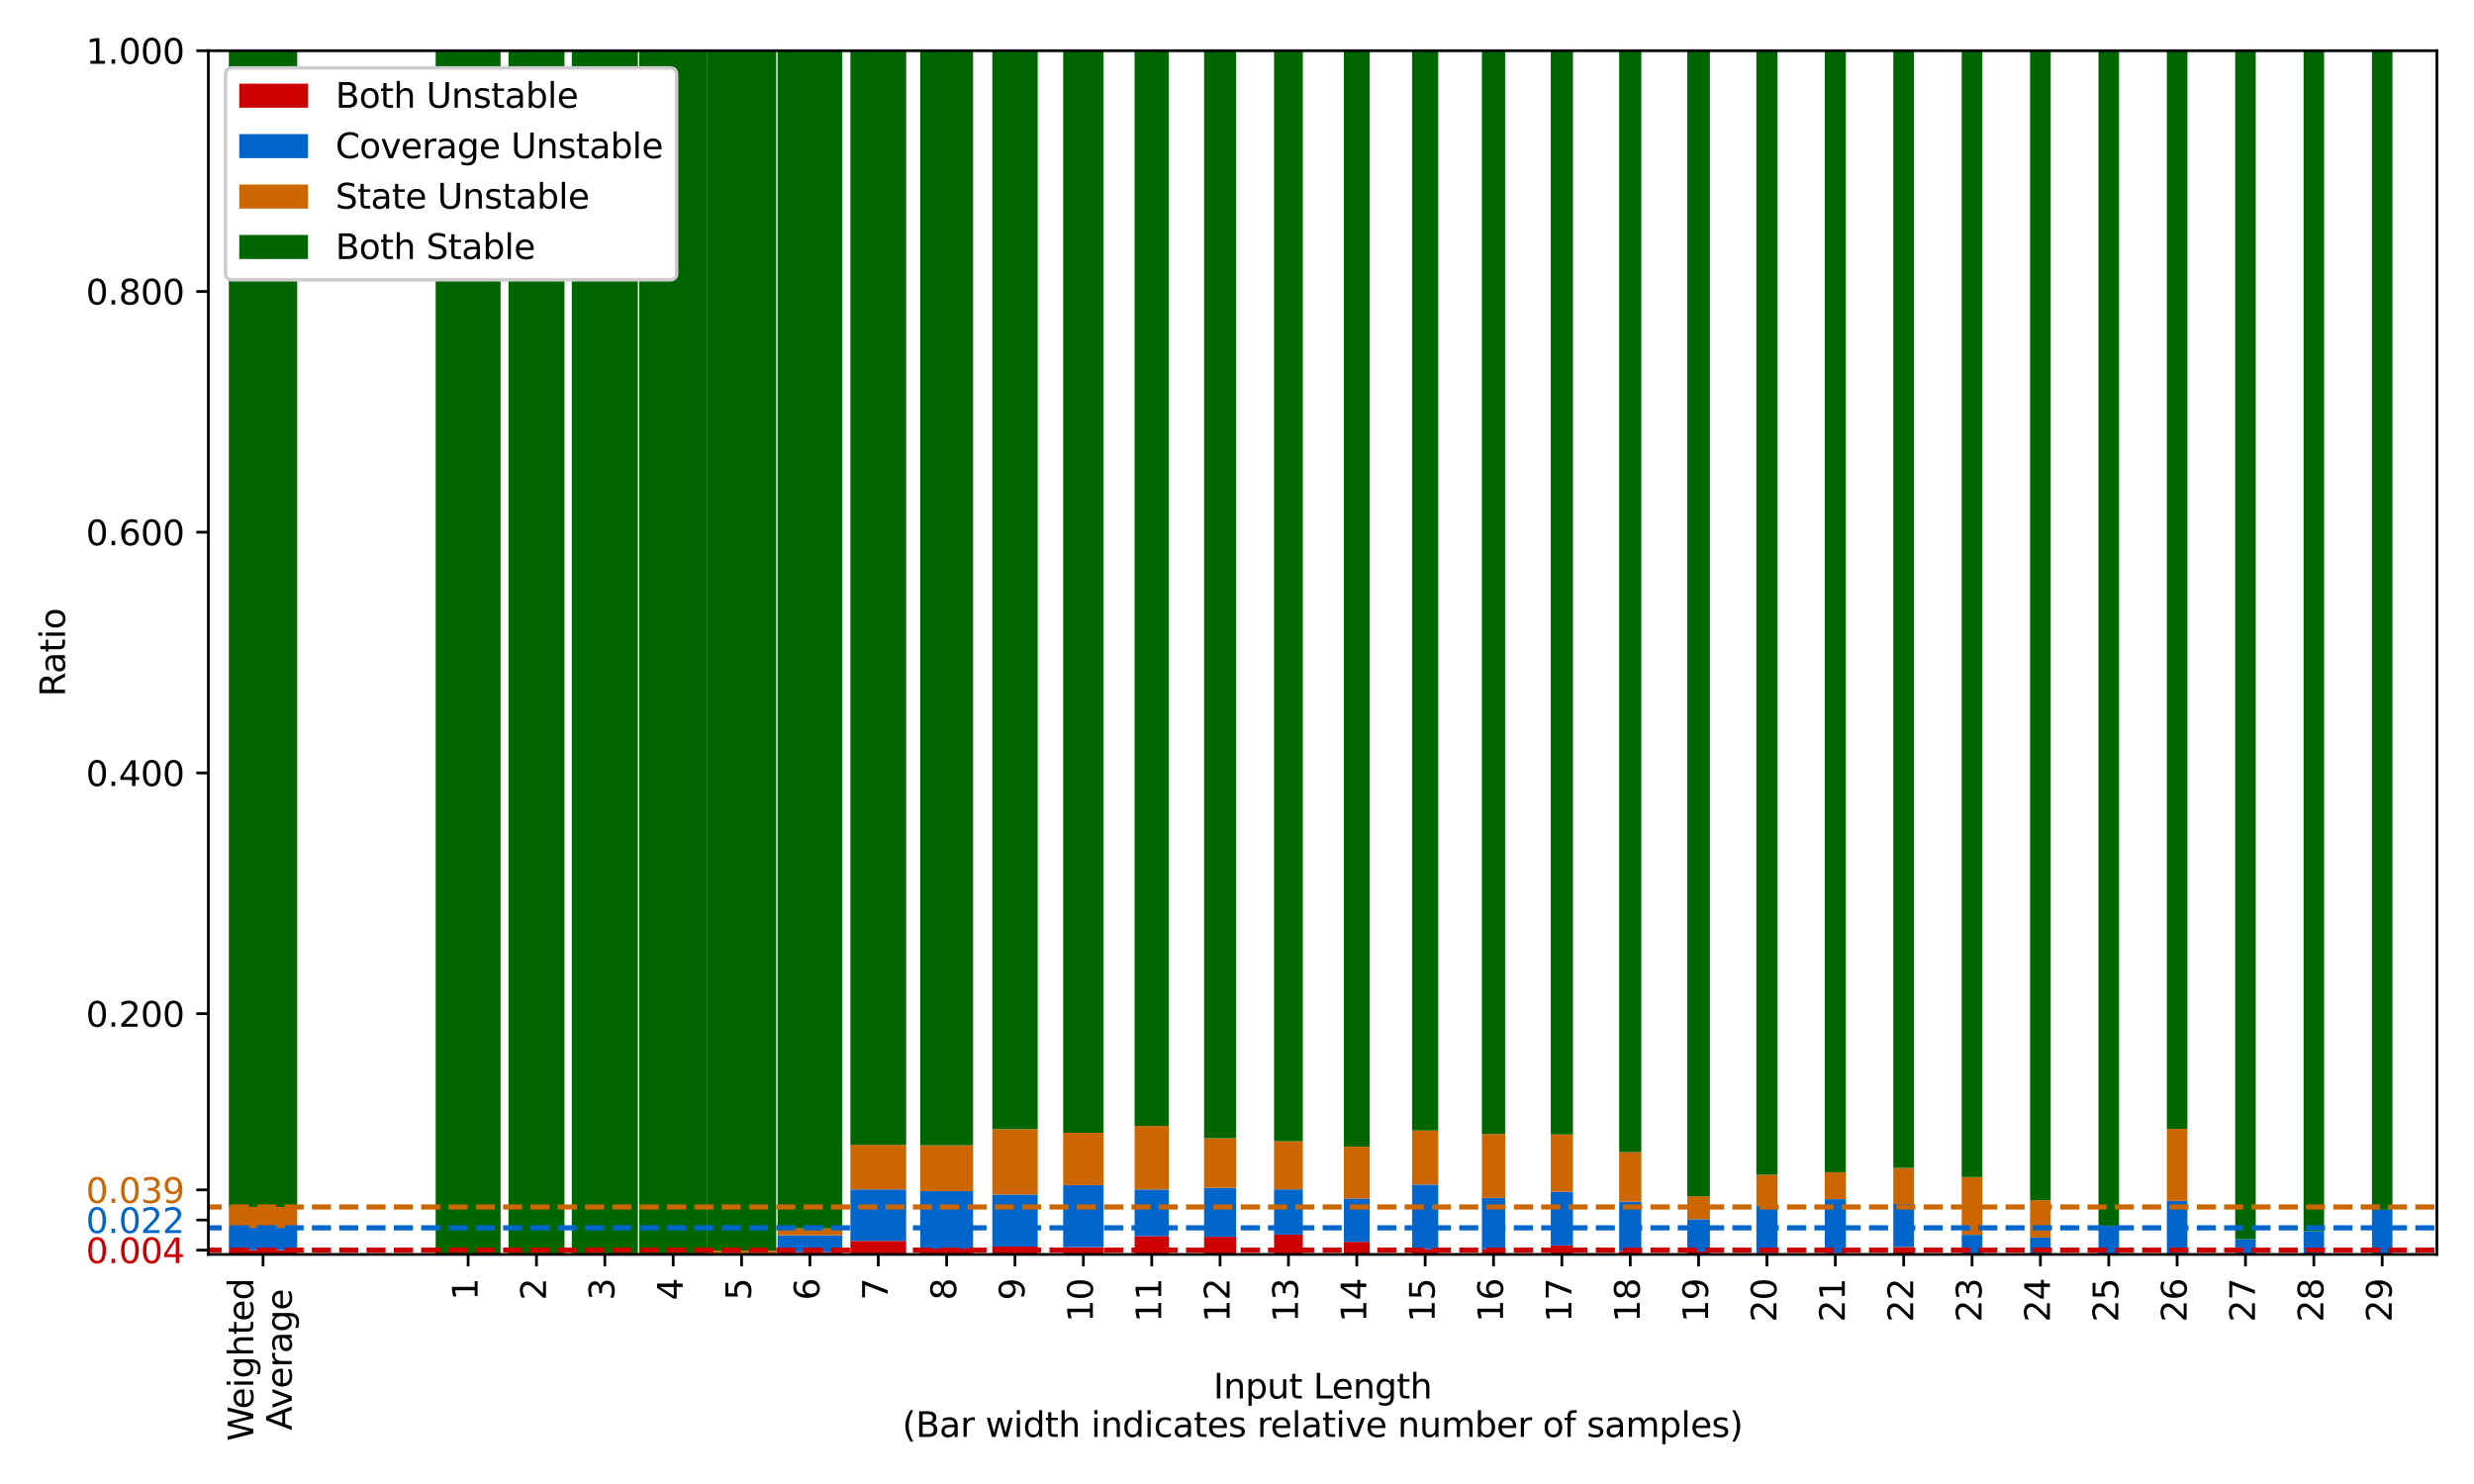 <?xml version="1.0" encoding="utf-8" standalone="no"?>
<!DOCTYPE svg PUBLIC "-//W3C//DTD SVG 1.1//EN"
  "http://www.w3.org/Graphics/SVG/1.1/DTD/svg11.dtd">
<svg xmlns:xlink="http://www.w3.org/1999/xlink" width="720pt" height="432pt" viewBox="0 0 720 432" xmlns="http://www.w3.org/2000/svg" version="1.1">
 <defs>
  <style type="text/css">*{stroke-linejoin: round; stroke-linecap: butt}</style>
 </defs>
 <g id="figure_1">
  <g id="patch_1">
   <path d="M 0 432 
L 720 432 
L 720 0 
L 0 0 
z
" style="fill: #ffffff"/>
  </g>
  <g id="axes_1">
   <g id="patch_2">
    <path d="M 60.635 365.161 
L 709.2 365.161 
L 709.2 14.76 
L 60.635 14.76 
z
" style="fill: #ffffff"/>
   </g>
   <g id="patch_3">
    <path d="M 66.603 365.161 
L 86.498 365.161 
L 86.498 363.91 
L 66.603 363.91 
z
" clip-path="url(#pf6144938ed)" style="fill: #cc0000"/>
   </g>
   <g id="patch_4">
    <path d="M 126.784 365.161 
L 145.685 365.161 
L 145.685 365.161 
L 126.784 365.161 
z
" clip-path="url(#pf6144938ed)" style="fill: #cc0000"/>
   </g>
   <g id="patch_5">
    <path d="M 147.985 365.161 
L 164.273 365.161 
L 164.273 365.161 
L 147.985 365.161 
z
" clip-path="url(#pf6144938ed)" style="fill: #cc0000"/>
   </g>
   <g id="patch_6">
    <path d="M 166.41 365.161 
L 185.638 365.161 
L 185.638 365.161 
L 166.41 365.161 
z
" clip-path="url(#pf6144938ed)" style="fill: #cc0000"/>
   </g>
   <g id="patch_7">
    <path d="M 186.05 365.161 
L 205.787 365.161 
L 205.787 365.161 
L 186.05 365.161 
z
" clip-path="url(#pf6144938ed)" style="fill: #cc0000"/>
   </g>
   <g id="patch_8">
    <path d="M 205.724 365.161 
L 225.903 365.161 
L 225.903 365.16 
L 205.724 365.16 
z
" clip-path="url(#pf6144938ed)" style="fill: #cc0000"/>
   </g>
   <g id="patch_9">
    <path d="M 226.294 365.161 
L 245.121 365.161 
L 245.121 364.449 
L 226.294 364.449 
z
" clip-path="url(#pf6144938ed)" style="fill: #cc0000"/>
   </g>
   <g id="patch_10">
    <path d="M 247.486 365.161 
L 263.719 365.161 
L 263.719 361.228 
L 247.486 361.228 
z
" clip-path="url(#pf6144938ed)" style="fill: #cc0000"/>
   </g>
   <g id="patch_11">
    <path d="M 267.8 365.161 
L 283.194 365.161 
L 283.194 363.473 
L 267.8 363.473 
z
" clip-path="url(#pf6144938ed)" style="fill: #cc0000"/>
   </g>
   <g id="patch_12">
    <path d="M 288.786 365.161 
L 301.998 365.161 
L 301.998 362.879 
L 288.786 362.879 
z
" clip-path="url(#pf6144938ed)" style="fill: #cc0000"/>
   </g>
   <g id="patch_13">
    <path d="M 309.411 365.161 
L 321.162 365.161 
L 321.162 363.053 
L 309.411 363.053 
z
" clip-path="url(#pf6144938ed)" style="fill: #cc0000"/>
   </g>
   <g id="patch_14">
    <path d="M 330.199 365.161 
L 340.163 365.161 
L 340.163 359.836 
L 330.199 359.836 
z
" clip-path="url(#pf6144938ed)" style="fill: #cc0000"/>
   </g>
   <g id="patch_15">
    <path d="M 350.415 365.161 
L 359.736 365.161 
L 359.736 360.035 
L 350.415 360.035 
z
" clip-path="url(#pf6144938ed)" style="fill: #cc0000"/>
   </g>
   <g id="patch_16">
    <path d="M 370.783 365.161 
L 379.157 365.161 
L 379.157 359.386 
L 370.783 359.386 
z
" clip-path="url(#pf6144938ed)" style="fill: #cc0000"/>
   </g>
   <g id="patch_17">
    <path d="M 391.096 365.161 
L 398.634 365.161 
L 398.634 361.501 
L 391.096 361.501 
z
" clip-path="url(#pf6144938ed)" style="fill: #cc0000"/>
   </g>
   <g id="patch_18">
    <path d="M 410.952 365.161 
L 418.567 365.161 
L 418.567 363.618 
L 410.952 363.618 
z
" clip-path="url(#pf6144938ed)" style="fill: #cc0000"/>
   </g>
   <g id="patch_19">
    <path d="M 431.271 365.161 
L 438.038 365.161 
L 438.038 363.648 
L 431.271 363.648 
z
" clip-path="url(#pf6144938ed)" style="fill: #cc0000"/>
   </g>
   <g id="patch_20">
    <path d="M 451.313 365.161 
L 457.785 365.161 
L 457.785 362.549 
L 451.313 362.549 
z
" clip-path="url(#pf6144938ed)" style="fill: #cc0000"/>
   </g>
   <g id="patch_21">
    <path d="M 471.218 365.161 
L 477.668 365.161 
L 477.668 364.162 
L 471.218 364.162 
z
" clip-path="url(#pf6144938ed)" style="fill: #cc0000"/>
   </g>
   <g id="patch_22">
    <path d="M 491.049 365.161 
L 497.627 365.161 
L 497.627 364.301 
L 491.049 364.301 
z
" clip-path="url(#pf6144938ed)" style="fill: #cc0000"/>
   </g>
   <g id="patch_23">
    <path d="M 511.149 365.161 
L 517.316 365.161 
L 517.316 364.735 
L 511.149 364.735 
z
" clip-path="url(#pf6144938ed)" style="fill: #cc0000"/>
   </g>
   <g id="patch_24">
    <path d="M 531.051 365.161 
L 537.203 365.161 
L 537.203 364.697 
L 531.051 364.697 
z
" clip-path="url(#pf6144938ed)" style="fill: #cc0000"/>
   </g>
   <g id="patch_25">
    <path d="M 550.999 365.161 
L 557.045 365.161 
L 557.045 363.005 
L 550.999 363.005 
z
" clip-path="url(#pf6144938ed)" style="fill: #cc0000"/>
   </g>
   <g id="patch_26">
    <path d="M 570.909 365.161 
L 576.924 365.161 
L 576.924 365.009 
L 570.909 365.009 
z
" clip-path="url(#pf6144938ed)" style="fill: #cc0000"/>
   </g>
   <g id="patch_27">
    <path d="M 590.811 365.161 
L 596.811 365.161 
L 596.811 365.161 
L 590.811 365.161 
z
" clip-path="url(#pf6144938ed)" style="fill: #cc0000"/>
   </g>
   <g id="patch_28">
    <path d="M 610.715 365.161 
L 616.696 365.161 
L 616.696 365.161 
L 610.715 365.161 
z
" clip-path="url(#pf6144938ed)" style="fill: #cc0000"/>
   </g>
   <g id="patch_29">
    <path d="M 630.607 365.161 
L 636.594 365.161 
L 636.594 365.161 
L 630.607 365.161 
z
" clip-path="url(#pf6144938ed)" style="fill: #cc0000"/>
   </g>
   <g id="patch_30">
    <path d="M 650.506 365.161 
L 656.484 365.161 
L 656.484 365.161 
L 650.506 365.161 
z
" clip-path="url(#pf6144938ed)" style="fill: #cc0000"/>
   </g>
   <g id="patch_31">
    <path d="M 670.404 365.161 
L 676.375 365.161 
L 676.375 365.161 
L 670.404 365.161 
z
" clip-path="url(#pf6144938ed)" style="fill: #cc0000"/>
   </g>
   <g id="patch_32">
    <path d="M 690.299 365.161 
L 696.27 365.161 
L 696.27 365.161 
L 690.299 365.161 
z
" clip-path="url(#pf6144938ed)" style="fill: #cc0000"/>
   </g>
   <g id="patch_33">
    <path d="M 66.603 363.91 
L 86.498 363.91 
L 86.498 357.427 
L 66.603 357.427 
z
" clip-path="url(#pf6144938ed)" style="fill: #0066cc"/>
   </g>
   <g id="patch_34">
    <path d="M 126.784 365.161 
L 145.685 365.161 
L 145.685 365.016 
L 126.784 365.016 
z
" clip-path="url(#pf6144938ed)" style="fill: #0066cc"/>
   </g>
   <g id="patch_35">
    <path d="M 147.985 365.161 
L 164.273 365.161 
L 164.273 365.03 
L 147.985 365.03 
z
" clip-path="url(#pf6144938ed)" style="fill: #0066cc"/>
   </g>
   <g id="patch_36">
    <path d="M 166.41 365.161 
L 185.638 365.161 
L 185.638 365.012 
L 166.41 365.012 
z
" clip-path="url(#pf6144938ed)" style="fill: #0066cc"/>
   </g>
   <g id="patch_37">
    <path d="M 186.05 365.161 
L 205.787 365.161 
L 205.787 365.021 
L 186.05 365.021 
z
" clip-path="url(#pf6144938ed)" style="fill: #0066cc"/>
   </g>
   <g id="patch_38">
    <path d="M 205.724 365.16 
L 225.903 365.16 
L 225.903 364.977 
L 205.724 364.977 
z
" clip-path="url(#pf6144938ed)" style="fill: #0066cc"/>
   </g>
   <g id="patch_39">
    <path d="M 226.294 364.449 
L 245.121 364.449 
L 245.121 359.593 
L 226.294 359.593 
z
" clip-path="url(#pf6144938ed)" style="fill: #0066cc"/>
   </g>
   <g id="patch_40">
    <path d="M 247.486 361.228 
L 263.719 361.228 
L 263.719 346.255 
L 247.486 346.255 
z
" clip-path="url(#pf6144938ed)" style="fill: #0066cc"/>
   </g>
   <g id="patch_41">
    <path d="M 267.8 363.473 
L 283.194 363.473 
L 283.194 346.736 
L 267.8 346.736 
z
" clip-path="url(#pf6144938ed)" style="fill: #0066cc"/>
   </g>
   <g id="patch_42">
    <path d="M 288.786 362.879 
L 301.998 362.879 
L 301.998 347.725 
L 288.786 347.725 
z
" clip-path="url(#pf6144938ed)" style="fill: #0066cc"/>
   </g>
   <g id="patch_43">
    <path d="M 309.411 363.053 
L 321.162 363.053 
L 321.162 345.011 
L 309.411 345.011 
z
" clip-path="url(#pf6144938ed)" style="fill: #0066cc"/>
   </g>
   <g id="patch_44">
    <path d="M 330.199 359.836 
L 340.163 359.836 
L 340.163 346.277 
L 330.199 346.277 
z
" clip-path="url(#pf6144938ed)" style="fill: #0066cc"/>
   </g>
   <g id="patch_45">
    <path d="M 350.415 360.035 
L 359.736 360.035 
L 359.736 345.785 
L 350.415 345.785 
z
" clip-path="url(#pf6144938ed)" style="fill: #0066cc"/>
   </g>
   <g id="patch_46">
    <path d="M 370.783 359.386 
L 379.157 359.386 
L 379.157 346.23 
L 370.783 346.23 
z
" clip-path="url(#pf6144938ed)" style="fill: #0066cc"/>
   </g>
   <g id="patch_47">
    <path d="M 391.096 361.501 
L 398.634 361.501 
L 398.634 348.898 
L 391.096 348.898 
z
" clip-path="url(#pf6144938ed)" style="fill: #0066cc"/>
   </g>
   <g id="patch_48">
    <path d="M 410.952 363.618 
L 418.567 363.618 
L 418.567 344.84 
L 410.952 344.84 
z
" clip-path="url(#pf6144938ed)" style="fill: #0066cc"/>
   </g>
   <g id="patch_49">
    <path d="M 431.271 363.648 
L 438.038 363.648 
L 438.038 348.735 
L 431.271 348.735 
z
" clip-path="url(#pf6144938ed)" style="fill: #0066cc"/>
   </g>
   <g id="patch_50">
    <path d="M 451.313 362.549 
L 457.785 362.549 
L 457.785 346.931 
L 451.313 346.931 
z
" clip-path="url(#pf6144938ed)" style="fill: #0066cc"/>
   </g>
   <g id="patch_51">
    <path d="M 471.218 364.162 
L 477.668 364.162 
L 477.668 349.828 
L 471.218 349.828 
z
" clip-path="url(#pf6144938ed)" style="fill: #0066cc"/>
   </g>
   <g id="patch_52">
    <path d="M 491.049 364.301 
L 497.627 364.301 
L 497.627 354.923 
L 491.049 354.923 
z
" clip-path="url(#pf6144938ed)" style="fill: #0066cc"/>
   </g>
   <g id="patch_53">
    <path d="M 511.149 364.735 
L 517.316 364.735 
L 517.316 351.04 
L 511.149 351.04 
z
" clip-path="url(#pf6144938ed)" style="fill: #0066cc"/>
   </g>
   <g id="patch_54">
    <path d="M 531.051 364.697 
L 537.203 364.697 
L 537.203 349.087 
L 531.051 349.087 
z
" clip-path="url(#pf6144938ed)" style="fill: #0066cc"/>
   </g>
   <g id="patch_55">
    <path d="M 550.999 363.005 
L 557.045 363.005 
L 557.045 350.488 
L 550.999 350.488 
z
" clip-path="url(#pf6144938ed)" style="fill: #0066cc"/>
   </g>
   <g id="patch_56">
    <path d="M 570.909 365.009 
L 576.924 365.009 
L 576.924 359.46 
L 570.909 359.46 
z
" clip-path="url(#pf6144938ed)" style="fill: #0066cc"/>
   </g>
   <g id="patch_57">
    <path d="M 590.811 365.161 
L 596.811 365.161 
L 596.811 360.256 
L 590.811 360.256 
z
" clip-path="url(#pf6144938ed)" style="fill: #0066cc"/>
   </g>
   <g id="patch_58">
    <path d="M 610.715 365.161 
L 616.696 365.161 
L 616.696 356.863 
L 610.715 356.863 
z
" clip-path="url(#pf6144938ed)" style="fill: #0066cc"/>
   </g>
   <g id="patch_59">
    <path d="M 630.607 365.161 
L 636.594 365.161 
L 636.594 349.576 
L 630.607 349.576 
z
" clip-path="url(#pf6144938ed)" style="fill: #0066cc"/>
   </g>
   <g id="patch_60">
    <path d="M 650.506 365.161 
L 656.484 365.161 
L 656.484 360.71 
L 650.506 360.71 
z
" clip-path="url(#pf6144938ed)" style="fill: #0066cc"/>
   </g>
   <g id="patch_61">
    <path d="M 670.404 365.161 
L 676.375 365.161 
L 676.375 358.423 
L 670.404 358.423 
z
" clip-path="url(#pf6144938ed)" style="fill: #0066cc"/>
   </g>
   <g id="patch_62">
    <path d="M 690.299 365.161 
L 696.27 365.161 
L 696.27 352.183 
L 690.299 352.183 
z
" clip-path="url(#pf6144938ed)" style="fill: #0066cc"/>
   </g>
   <g id="patch_63">
    <path d="M 66.603 357.427 
L 86.498 357.427 
L 86.498 351.363 
L 66.603 351.363 
z
" clip-path="url(#pf6144938ed)" style="fill: #cc6600"/>
   </g>
   <g id="patch_64">
    <path d="M 126.784 365.016 
L 145.685 365.016 
L 145.685 365.016 
L 126.784 365.016 
z
" clip-path="url(#pf6144938ed)" style="fill: #cc6600"/>
   </g>
   <g id="patch_65">
    <path d="M 147.985 365.03 
L 164.273 365.03 
L 164.273 365.03 
L 147.985 365.03 
z
" clip-path="url(#pf6144938ed)" style="fill: #cc6600"/>
   </g>
   <g id="patch_66">
    <path d="M 166.41 365.012 
L 185.638 365.012 
L 185.638 365.012 
L 166.41 365.012 
z
" clip-path="url(#pf6144938ed)" style="fill: #cc6600"/>
   </g>
   <g id="patch_67">
    <path d="M 186.05 365.021 
L 205.787 365.021 
L 205.787 365.021 
L 186.05 365.021 
z
" clip-path="url(#pf6144938ed)" style="fill: #cc6600"/>
   </g>
   <g id="patch_68">
    <path d="M 205.724 364.977 
L 225.903 364.977 
L 225.903 364.094 
L 205.724 364.094 
z
" clip-path="url(#pf6144938ed)" style="fill: #cc6600"/>
   </g>
   <g id="patch_69">
    <path d="M 226.294 359.593 
L 245.121 359.593 
L 245.121 357.602 
L 226.294 357.602 
z
" clip-path="url(#pf6144938ed)" style="fill: #cc6600"/>
   </g>
   <g id="patch_70">
    <path d="M 247.486 346.255 
L 263.719 346.255 
L 263.719 333.249 
L 247.486 333.249 
z
" clip-path="url(#pf6144938ed)" style="fill: #cc6600"/>
   </g>
   <g id="patch_71">
    <path d="M 267.8 346.736 
L 283.194 346.736 
L 283.194 333.385 
L 267.8 333.385 
z
" clip-path="url(#pf6144938ed)" style="fill: #cc6600"/>
   </g>
   <g id="patch_72">
    <path d="M 288.786 347.725 
L 301.998 347.725 
L 301.998 328.701 
L 288.786 328.701 
z
" clip-path="url(#pf6144938ed)" style="fill: #cc6600"/>
   </g>
   <g id="patch_73">
    <path d="M 309.411 345.011 
L 321.162 345.011 
L 321.162 329.753 
L 309.411 329.753 
z
" clip-path="url(#pf6144938ed)" style="fill: #cc6600"/>
   </g>
   <g id="patch_74">
    <path d="M 330.199 346.277 
L 340.163 346.277 
L 340.163 327.769 
L 330.199 327.769 
z
" clip-path="url(#pf6144938ed)" style="fill: #cc6600"/>
   </g>
   <g id="patch_75">
    <path d="M 350.415 345.785 
L 359.736 345.785 
L 359.736 331.355 
L 350.415 331.355 
z
" clip-path="url(#pf6144938ed)" style="fill: #cc6600"/>
   </g>
   <g id="patch_76">
    <path d="M 370.783 346.23 
L 379.157 346.23 
L 379.157 332.24 
L 370.783 332.24 
z
" clip-path="url(#pf6144938ed)" style="fill: #cc6600"/>
   </g>
   <g id="patch_77">
    <path d="M 391.096 348.898 
L 398.634 348.898 
L 398.634 333.819 
L 391.096 333.819 
z
" clip-path="url(#pf6144938ed)" style="fill: #cc6600"/>
   </g>
   <g id="patch_78">
    <path d="M 410.952 344.84 
L 418.567 344.84 
L 418.567 329.116 
L 410.952 329.116 
z
" clip-path="url(#pf6144938ed)" style="fill: #cc6600"/>
   </g>
   <g id="patch_79">
    <path d="M 431.271 348.735 
L 438.038 348.735 
L 438.038 330.12 
L 431.271 330.12 
z
" clip-path="url(#pf6144938ed)" style="fill: #cc6600"/>
   </g>
   <g id="patch_80">
    <path d="M 451.313 346.931 
L 457.785 346.931 
L 457.785 330.259 
L 451.313 330.259 
z
" clip-path="url(#pf6144938ed)" style="fill: #cc6600"/>
   </g>
   <g id="patch_81">
    <path d="M 471.218 349.828 
L 477.668 349.828 
L 477.668 335.405 
L 471.218 335.405 
z
" clip-path="url(#pf6144938ed)" style="fill: #cc6600"/>
   </g>
   <g id="patch_82">
    <path d="M 491.049 354.923 
L 497.627 354.923 
L 497.627 348.24 
L 491.049 348.24 
z
" clip-path="url(#pf6144938ed)" style="fill: #cc6600"/>
   </g>
   <g id="patch_83">
    <path d="M 511.149 351.04 
L 517.316 351.04 
L 517.316 341.967 
L 511.149 341.967 
z
" clip-path="url(#pf6144938ed)" style="fill: #cc6600"/>
   </g>
   <g id="patch_84">
    <path d="M 531.051 349.087 
L 537.203 349.087 
L 537.203 341.25 
L 531.051 341.25 
z
" clip-path="url(#pf6144938ed)" style="fill: #cc6600"/>
   </g>
   <g id="patch_85">
    <path d="M 550.999 350.488 
L 557.045 350.488 
L 557.045 339.994 
L 550.999 339.994 
z
" clip-path="url(#pf6144938ed)" style="fill: #cc6600"/>
   </g>
   <g id="patch_86">
    <path d="M 570.909 359.46 
L 576.924 359.46 
L 576.924 342.672 
L 570.909 342.672 
z
" clip-path="url(#pf6144938ed)" style="fill: #cc6600"/>
   </g>
   <g id="patch_87">
    <path d="M 590.811 360.256 
L 596.811 360.256 
L 596.811 349.374 
L 590.811 349.374 
z
" clip-path="url(#pf6144938ed)" style="fill: #cc6600"/>
   </g>
   <g id="patch_88">
    <path d="M 610.715 356.863 
L 616.696 356.863 
L 616.696 356.863 
L 610.715 356.863 
z
" clip-path="url(#pf6144938ed)" style="fill: #cc6600"/>
   </g>
   <g id="patch_89">
    <path d="M 630.607 349.576 
L 636.594 349.576 
L 636.594 328.603 
L 630.607 328.603 
z
" clip-path="url(#pf6144938ed)" style="fill: #cc6600"/>
   </g>
   <g id="patch_90">
    <path d="M 650.506 360.71 
L 656.484 360.71 
L 656.484 360.71 
L 650.506 360.71 
z
" clip-path="url(#pf6144938ed)" style="fill: #cc6600"/>
   </g>
   <g id="patch_91">
    <path d="M 670.404 358.423 
L 676.375 358.423 
L 676.375 358.423 
L 670.404 358.423 
z
" clip-path="url(#pf6144938ed)" style="fill: #cc6600"/>
   </g>
   <g id="patch_92">
    <path d="M 690.299 352.183 
L 696.27 352.183 
L 696.27 352.183 
L 690.299 352.183 
z
" clip-path="url(#pf6144938ed)" style="fill: #cc6600"/>
   </g>
   <g id="patch_93">
    <path d="M 66.603 351.363 
L 86.498 351.363 
L 86.498 14.76 
L 66.603 14.76 
z
" clip-path="url(#pf6144938ed)" style="fill: #006600"/>
   </g>
   <g id="patch_94">
    <path d="M 126.784 365.016 
L 145.685 365.016 
L 145.685 14.76 
L 126.784 14.76 
z
" clip-path="url(#pf6144938ed)" style="fill: #006600"/>
   </g>
   <g id="patch_95">
    <path d="M 147.985 365.03 
L 164.273 365.03 
L 164.273 14.76 
L 147.985 14.76 
z
" clip-path="url(#pf6144938ed)" style="fill: #006600"/>
   </g>
   <g id="patch_96">
    <path d="M 166.41 365.012 
L 185.638 365.012 
L 185.638 14.76 
L 166.41 14.76 
z
" clip-path="url(#pf6144938ed)" style="fill: #006600"/>
   </g>
   <g id="patch_97">
    <path d="M 186.05 365.021 
L 205.787 365.021 
L 205.787 14.76 
L 186.05 14.76 
z
" clip-path="url(#pf6144938ed)" style="fill: #006600"/>
   </g>
   <g id="patch_98">
    <path d="M 205.724 364.094 
L 225.903 364.094 
L 225.903 14.76 
L 205.724 14.76 
z
" clip-path="url(#pf6144938ed)" style="fill: #006600"/>
   </g>
   <g id="patch_99">
    <path d="M 226.294 357.602 
L 245.121 357.602 
L 245.121 14.76 
L 226.294 14.76 
z
" clip-path="url(#pf6144938ed)" style="fill: #006600"/>
   </g>
   <g id="patch_100">
    <path d="M 247.486 333.249 
L 263.719 333.249 
L 263.719 14.76 
L 247.486 14.76 
z
" clip-path="url(#pf6144938ed)" style="fill: #006600"/>
   </g>
   <g id="patch_101">
    <path d="M 267.8 333.385 
L 283.194 333.385 
L 283.194 14.76 
L 267.8 14.76 
z
" clip-path="url(#pf6144938ed)" style="fill: #006600"/>
   </g>
   <g id="patch_102">
    <path d="M 288.786 328.701 
L 301.998 328.701 
L 301.998 14.76 
L 288.786 14.76 
z
" clip-path="url(#pf6144938ed)" style="fill: #006600"/>
   </g>
   <g id="patch_103">
    <path d="M 309.411 329.753 
L 321.162 329.753 
L 321.162 14.76 
L 309.411 14.76 
z
" clip-path="url(#pf6144938ed)" style="fill: #006600"/>
   </g>
   <g id="patch_104">
    <path d="M 330.199 327.769 
L 340.163 327.769 
L 340.163 14.76 
L 330.199 14.76 
z
" clip-path="url(#pf6144938ed)" style="fill: #006600"/>
   </g>
   <g id="patch_105">
    <path d="M 350.415 331.355 
L 359.736 331.355 
L 359.736 14.76 
L 350.415 14.76 
z
" clip-path="url(#pf6144938ed)" style="fill: #006600"/>
   </g>
   <g id="patch_106">
    <path d="M 370.783 332.24 
L 379.157 332.24 
L 379.157 14.76 
L 370.783 14.76 
z
" clip-path="url(#pf6144938ed)" style="fill: #006600"/>
   </g>
   <g id="patch_107">
    <path d="M 391.096 333.819 
L 398.634 333.819 
L 398.634 14.76 
L 391.096 14.76 
z
" clip-path="url(#pf6144938ed)" style="fill: #006600"/>
   </g>
   <g id="patch_108">
    <path d="M 410.952 329.116 
L 418.567 329.116 
L 418.567 14.76 
L 410.952 14.76 
z
" clip-path="url(#pf6144938ed)" style="fill: #006600"/>
   </g>
   <g id="patch_109">
    <path d="M 431.271 330.12 
L 438.038 330.12 
L 438.038 14.76 
L 431.271 14.76 
z
" clip-path="url(#pf6144938ed)" style="fill: #006600"/>
   </g>
   <g id="patch_110">
    <path d="M 451.313 330.259 
L 457.785 330.259 
L 457.785 14.76 
L 451.313 14.76 
z
" clip-path="url(#pf6144938ed)" style="fill: #006600"/>
   </g>
   <g id="patch_111">
    <path d="M 471.218 335.405 
L 477.668 335.405 
L 477.668 14.76 
L 471.218 14.76 
z
" clip-path="url(#pf6144938ed)" style="fill: #006600"/>
   </g>
   <g id="patch_112">
    <path d="M 491.049 348.24 
L 497.627 348.24 
L 497.627 14.76 
L 491.049 14.76 
z
" clip-path="url(#pf6144938ed)" style="fill: #006600"/>
   </g>
   <g id="patch_113">
    <path d="M 511.149 341.967 
L 517.316 341.967 
L 517.316 14.76 
L 511.149 14.76 
z
" clip-path="url(#pf6144938ed)" style="fill: #006600"/>
   </g>
   <g id="patch_114">
    <path d="M 531.051 341.25 
L 537.203 341.25 
L 537.203 14.76 
L 531.051 14.76 
z
" clip-path="url(#pf6144938ed)" style="fill: #006600"/>
   </g>
   <g id="patch_115">
    <path d="M 550.999 339.994 
L 557.045 339.994 
L 557.045 14.76 
L 550.999 14.76 
z
" clip-path="url(#pf6144938ed)" style="fill: #006600"/>
   </g>
   <g id="patch_116">
    <path d="M 570.909 342.672 
L 576.924 342.672 
L 576.924 14.76 
L 570.909 14.76 
z
" clip-path="url(#pf6144938ed)" style="fill: #006600"/>
   </g>
   <g id="patch_117">
    <path d="M 590.811 349.374 
L 596.811 349.374 
L 596.811 14.76 
L 590.811 14.76 
z
" clip-path="url(#pf6144938ed)" style="fill: #006600"/>
   </g>
   <g id="patch_118">
    <path d="M 610.715 356.863 
L 616.696 356.863 
L 616.696 14.76 
L 610.715 14.76 
z
" clip-path="url(#pf6144938ed)" style="fill: #006600"/>
   </g>
   <g id="patch_119">
    <path d="M 630.607 328.603 
L 636.594 328.603 
L 636.594 14.76 
L 630.607 14.76 
z
" clip-path="url(#pf6144938ed)" style="fill: #006600"/>
   </g>
   <g id="patch_120">
    <path d="M 650.506 360.71 
L 656.484 360.71 
L 656.484 14.76 
L 650.506 14.76 
z
" clip-path="url(#pf6144938ed)" style="fill: #006600"/>
   </g>
   <g id="patch_121">
    <path d="M 670.404 358.423 
L 676.375 358.423 
L 676.375 14.76 
L 670.404 14.76 
z
" clip-path="url(#pf6144938ed)" style="fill: #006600"/>
   </g>
   <g id="patch_122">
    <path d="M 690.299 352.183 
L 696.27 352.183 
L 696.27 14.76 
L 690.299 14.76 
z
" clip-path="url(#pf6144938ed)" style="fill: #006600"/>
   </g>
   <g id="matplotlib.axis_1">
    <g id="xtick_1">
     <g id="line2d_1">
      <defs>
       <path id="mce27be1597" d="M 0 0 
L 0 3.5 
" style="stroke: #000000; stroke-width: 0.8"/>
      </defs>
      <g>
       <use xlink:href="#mce27be1597" x="76.551" y="365.161" style="stroke: #000000; stroke-width: 0.8"/>
      </g>
     </g>
     <g id="text_1">
      <!-- Weighted -->
      <g transform="translate(73.711 419.5) rotate(-90) scale(0.1 -0.1)">
       <defs>
        <path id="DejaVuSans-57" d="M 213 4666 
L 850 4666 
L 1831 722 
L 2809 4666 
L 3519 4666 
L 4500 722 
L 5478 4666 
L 6119 4666 
L 4947 0 
L 4153 0 
L 3169 4050 
L 2175 0 
L 1381 0 
L 213 4666 
z
" transform="scale(0.016)"/>
        <path id="DejaVuSans-65" d="M 3597 1894 
L 3597 1613 
L 953 1613 
Q 991 1019 1311 708 
Q 1631 397 2203 397 
Q 2534 397 2845 478 
Q 3156 559 3463 722 
L 3463 178 
Q 3153 47 2828 -22 
Q 2503 -91 2169 -91 
Q 1331 -91 842 396 
Q 353 884 353 1716 
Q 353 2575 817 3079 
Q 1281 3584 2069 3584 
Q 2775 3584 3186 3129 
Q 3597 2675 3597 1894 
z
M 3022 2063 
Q 3016 2534 2758 2815 
Q 2500 3097 2075 3097 
Q 1594 3097 1305 2825 
Q 1016 2553 972 2059 
L 3022 2063 
z
" transform="scale(0.016)"/>
        <path id="DejaVuSans-69" d="M 603 3500 
L 1178 3500 
L 1178 0 
L 603 0 
L 603 3500 
z
M 603 4863 
L 1178 4863 
L 1178 4134 
L 603 4134 
L 603 4863 
z
" transform="scale(0.016)"/>
        <path id="DejaVuSans-67" d="M 2906 1791 
Q 2906 2416 2648 2759 
Q 2391 3103 1925 3103 
Q 1463 3103 1205 2759 
Q 947 2416 947 1791 
Q 947 1169 1205 825 
Q 1463 481 1925 481 
Q 2391 481 2648 825 
Q 2906 1169 2906 1791 
z
M 3481 434 
Q 3481 -459 3084 -895 
Q 2688 -1331 1869 -1331 
Q 1566 -1331 1297 -1286 
Q 1028 -1241 775 -1147 
L 775 -588 
Q 1028 -725 1275 -790 
Q 1522 -856 1778 -856 
Q 2344 -856 2625 -561 
Q 2906 -266 2906 331 
L 2906 616 
Q 2728 306 2450 153 
Q 2172 0 1784 0 
Q 1141 0 747 490 
Q 353 981 353 1791 
Q 353 2603 747 3093 
Q 1141 3584 1784 3584 
Q 2172 3584 2450 3431 
Q 2728 3278 2906 2969 
L 2906 3500 
L 3481 3500 
L 3481 434 
z
" transform="scale(0.016)"/>
        <path id="DejaVuSans-68" d="M 3513 2113 
L 3513 0 
L 2938 0 
L 2938 2094 
Q 2938 2591 2744 2837 
Q 2550 3084 2163 3084 
Q 1697 3084 1428 2787 
Q 1159 2491 1159 1978 
L 1159 0 
L 581 0 
L 581 4863 
L 1159 4863 
L 1159 2956 
Q 1366 3272 1645 3428 
Q 1925 3584 2291 3584 
Q 2894 3584 3203 3211 
Q 3513 2838 3513 2113 
z
" transform="scale(0.016)"/>
        <path id="DejaVuSans-74" d="M 1172 4494 
L 1172 3500 
L 2356 3500 
L 2356 3053 
L 1172 3053 
L 1172 1153 
Q 1172 725 1289 603 
Q 1406 481 1766 481 
L 2356 481 
L 2356 0 
L 1766 0 
Q 1100 0 847 248 
Q 594 497 594 1153 
L 594 3053 
L 172 3053 
L 172 3500 
L 594 3500 
L 594 4494 
L 1172 4494 
z
" transform="scale(0.016)"/>
        <path id="DejaVuSans-64" d="M 2906 2969 
L 2906 4863 
L 3481 4863 
L 3481 0 
L 2906 0 
L 2906 525 
Q 2725 213 2448 61 
Q 2172 -91 1784 -91 
Q 1150 -91 751 415 
Q 353 922 353 1747 
Q 353 2572 751 3078 
Q 1150 3584 1784 3584 
Q 2172 3584 2448 3432 
Q 2725 3281 2906 2969 
z
M 947 1747 
Q 947 1113 1208 752 
Q 1469 391 1925 391 
Q 2381 391 2643 752 
Q 2906 1113 2906 1747 
Q 2906 2381 2643 2742 
Q 2381 3103 1925 3103 
Q 1469 3103 1208 2742 
Q 947 2381 947 1747 
z
" transform="scale(0.016)"/>
       </defs>
       <use xlink:href="#DejaVuSans-57"/>
       <use xlink:href="#DejaVuSans-65" transform="translate(93.002 0)"/>
       <use xlink:href="#DejaVuSans-69" transform="translate(154.525 0)"/>
       <use xlink:href="#DejaVuSans-67" transform="translate(182.309 0)"/>
       <use xlink:href="#DejaVuSans-68" transform="translate(245.785 0)"/>
       <use xlink:href="#DejaVuSans-74" transform="translate(309.164 0)"/>
       <use xlink:href="#DejaVuSans-65" transform="translate(348.373 0)"/>
       <use xlink:href="#DejaVuSans-64" transform="translate(409.896 0)"/>
      </g>
      <!-- Average -->
      <g transform="translate(84.909 416.363) rotate(-90) scale(0.1 -0.1)">
       <defs>
        <path id="DejaVuSans-41" d="M 2188 4044 
L 1331 1722 
L 3047 1722 
L 2188 4044 
z
M 1831 4666 
L 2547 4666 
L 4325 0 
L 3669 0 
L 3244 1197 
L 1141 1197 
L 716 0 
L 50 0 
L 1831 4666 
z
" transform="scale(0.016)"/>
        <path id="DejaVuSans-76" d="M 191 3500 
L 800 3500 
L 1894 563 
L 2988 3500 
L 3597 3500 
L 2284 0 
L 1503 0 
L 191 3500 
z
" transform="scale(0.016)"/>
        <path id="DejaVuSans-72" d="M 2631 2963 
Q 2534 3019 2420 3045 
Q 2306 3072 2169 3072 
Q 1681 3072 1420 2755 
Q 1159 2438 1159 1844 
L 1159 0 
L 581 0 
L 581 3500 
L 1159 3500 
L 1159 2956 
Q 1341 3275 1631 3429 
Q 1922 3584 2338 3584 
Q 2397 3584 2469 3576 
Q 2541 3569 2628 3553 
L 2631 2963 
z
" transform="scale(0.016)"/>
        <path id="DejaVuSans-61" d="M 2194 1759 
Q 1497 1759 1228 1600 
Q 959 1441 959 1056 
Q 959 750 1161 570 
Q 1363 391 1709 391 
Q 2188 391 2477 730 
Q 2766 1069 2766 1631 
L 2766 1759 
L 2194 1759 
z
M 3341 1997 
L 3341 0 
L 2766 0 
L 2766 531 
Q 2569 213 2275 61 
Q 1981 -91 1556 -91 
Q 1019 -91 701 211 
Q 384 513 384 1019 
Q 384 1609 779 1909 
Q 1175 2209 1959 2209 
L 2766 2209 
L 2766 2266 
Q 2766 2663 2505 2880 
Q 2244 3097 1772 3097 
Q 1472 3097 1187 3025 
Q 903 2953 641 2809 
L 641 3341 
Q 956 3463 1253 3523 
Q 1550 3584 1831 3584 
Q 2591 3584 2966 3190 
Q 3341 2797 3341 1997 
z
" transform="scale(0.016)"/>
       </defs>
       <use xlink:href="#DejaVuSans-41"/>
       <use xlink:href="#DejaVuSans-76" transform="translate(62.533 0)"/>
       <use xlink:href="#DejaVuSans-65" transform="translate(121.713 0)"/>
       <use xlink:href="#DejaVuSans-72" transform="translate(183.236 0)"/>
       <use xlink:href="#DejaVuSans-61" transform="translate(224.35 0)"/>
       <use xlink:href="#DejaVuSans-67" transform="translate(285.629 0)"/>
       <use xlink:href="#DejaVuSans-65" transform="translate(349.105 0)"/>
      </g>
     </g>
    </g>
    <g id="xtick_2">
     <g id="line2d_2">
      <g>
       <use xlink:href="#mce27be1597" x="136.235" y="365.161" style="stroke: #000000; stroke-width: 0.8"/>
      </g>
     </g>
     <g id="text_2">
      <!-- 1 -->
      <g transform="translate(138.994 378.524) rotate(-90) scale(0.1 -0.1)">
       <defs>
        <path id="DejaVuSans-31" d="M 794 531 
L 1825 531 
L 1825 4091 
L 703 3866 
L 703 4441 
L 1819 4666 
L 2450 4666 
L 2450 531 
L 3481 531 
L 3481 0 
L 794 0 
L 794 531 
z
" transform="scale(0.016)"/>
       </defs>
       <use xlink:href="#DejaVuSans-31"/>
      </g>
     </g>
    </g>
    <g id="xtick_3">
     <g id="line2d_3">
      <g>
       <use xlink:href="#mce27be1597" x="156.129" y="365.161" style="stroke: #000000; stroke-width: 0.8"/>
      </g>
     </g>
     <g id="text_3">
      <!-- 2 -->
      <g transform="translate(158.889 378.524) rotate(-90) scale(0.1 -0.1)">
       <defs>
        <path id="DejaVuSans-32" d="M 1228 531 
L 3431 531 
L 3431 0 
L 469 0 
L 469 531 
Q 828 903 1448 1529 
Q 2069 2156 2228 2338 
Q 2531 2678 2651 2914 
Q 2772 3150 2772 3378 
Q 2772 3750 2511 3984 
Q 2250 4219 1831 4219 
Q 1534 4219 1204 4116 
Q 875 4013 500 3803 
L 500 4441 
Q 881 4594 1212 4672 
Q 1544 4750 1819 4750 
Q 2544 4750 2975 4387 
Q 3406 4025 3406 3419 
Q 3406 3131 3298 2873 
Q 3191 2616 2906 2266 
Q 2828 2175 2409 1742 
Q 1991 1309 1228 531 
z
" transform="scale(0.016)"/>
       </defs>
       <use xlink:href="#DejaVuSans-32"/>
      </g>
     </g>
    </g>
    <g id="xtick_4">
     <g id="line2d_4">
      <g>
       <use xlink:href="#mce27be1597" x="176.024" y="365.161" style="stroke: #000000; stroke-width: 0.8"/>
      </g>
     </g>
     <g id="text_4">
      <!-- 3 -->
      <g transform="translate(178.783 378.524) rotate(-90) scale(0.1 -0.1)">
       <defs>
        <path id="DejaVuSans-33" d="M 2597 2516 
Q 3050 2419 3304 2112 
Q 3559 1806 3559 1356 
Q 3559 666 3084 287 
Q 2609 -91 1734 -91 
Q 1441 -91 1130 -33 
Q 819 25 488 141 
L 488 750 
Q 750 597 1062 519 
Q 1375 441 1716 441 
Q 2309 441 2620 675 
Q 2931 909 2931 1356 
Q 2931 1769 2642 2001 
Q 2353 2234 1838 2234 
L 1294 2234 
L 1294 2753 
L 1863 2753 
Q 2328 2753 2575 2939 
Q 2822 3125 2822 3475 
Q 2822 3834 2567 4026 
Q 2313 4219 1838 4219 
Q 1578 4219 1281 4162 
Q 984 4106 628 3988 
L 628 4550 
Q 988 4650 1302 4700 
Q 1616 4750 1894 4750 
Q 2613 4750 3031 4423 
Q 3450 4097 3450 3541 
Q 3450 3153 3228 2886 
Q 3006 2619 2597 2516 
z
" transform="scale(0.016)"/>
       </defs>
       <use xlink:href="#DejaVuSans-33"/>
      </g>
     </g>
    </g>
    <g id="xtick_5">
     <g id="line2d_5">
      <g>
       <use xlink:href="#mce27be1597" x="195.918" y="365.161" style="stroke: #000000; stroke-width: 0.8"/>
      </g>
     </g>
     <g id="text_5">
      <!-- 4 -->
      <g transform="translate(198.678 378.524) rotate(-90) scale(0.1 -0.1)">
       <defs>
        <path id="DejaVuSans-34" d="M 2419 4116 
L 825 1625 
L 2419 1625 
L 2419 4116 
z
M 2253 4666 
L 3047 4666 
L 3047 1625 
L 3713 1625 
L 3713 1100 
L 3047 1100 
L 3047 0 
L 2419 0 
L 2419 1100 
L 313 1100 
L 313 1709 
L 2253 4666 
z
" transform="scale(0.016)"/>
       </defs>
       <use xlink:href="#DejaVuSans-34"/>
      </g>
     </g>
    </g>
    <g id="xtick_6">
     <g id="line2d_6">
      <g>
       <use xlink:href="#mce27be1597" x="215.813" y="365.161" style="stroke: #000000; stroke-width: 0.8"/>
      </g>
     </g>
     <g id="text_6">
      <!-- 5 -->
      <g transform="translate(218.573 378.524) rotate(-90) scale(0.1 -0.1)">
       <defs>
        <path id="DejaVuSans-35" d="M 691 4666 
L 3169 4666 
L 3169 4134 
L 1269 4134 
L 1269 2991 
Q 1406 3038 1543 3061 
Q 1681 3084 1819 3084 
Q 2600 3084 3056 2656 
Q 3513 2228 3513 1497 
Q 3513 744 3044 326 
Q 2575 -91 1722 -91 
Q 1428 -91 1123 -41 
Q 819 9 494 109 
L 494 744 
Q 775 591 1075 516 
Q 1375 441 1709 441 
Q 2250 441 2565 725 
Q 2881 1009 2881 1497 
Q 2881 1984 2565 2268 
Q 2250 2553 1709 2553 
Q 1456 2553 1204 2497 
Q 953 2441 691 2322 
L 691 4666 
z
" transform="scale(0.016)"/>
       </defs>
       <use xlink:href="#DejaVuSans-35"/>
      </g>
     </g>
    </g>
    <g id="xtick_7">
     <g id="line2d_7">
      <g>
       <use xlink:href="#mce27be1597" x="235.708" y="365.161" style="stroke: #000000; stroke-width: 0.8"/>
      </g>
     </g>
     <g id="text_7">
      <!-- 6 -->
      <g transform="translate(238.467 378.524) rotate(-90) scale(0.1 -0.1)">
       <defs>
        <path id="DejaVuSans-36" d="M 2113 2584 
Q 1688 2584 1439 2293 
Q 1191 2003 1191 1497 
Q 1191 994 1439 701 
Q 1688 409 2113 409 
Q 2538 409 2786 701 
Q 3034 994 3034 1497 
Q 3034 2003 2786 2293 
Q 2538 2584 2113 2584 
z
M 3366 4563 
L 3366 3988 
Q 3128 4100 2886 4159 
Q 2644 4219 2406 4219 
Q 1781 4219 1451 3797 
Q 1122 3375 1075 2522 
Q 1259 2794 1537 2939 
Q 1816 3084 2150 3084 
Q 2853 3084 3261 2657 
Q 3669 2231 3669 1497 
Q 3669 778 3244 343 
Q 2819 -91 2113 -91 
Q 1303 -91 875 529 
Q 447 1150 447 2328 
Q 447 3434 972 4092 
Q 1497 4750 2381 4750 
Q 2619 4750 2861 4703 
Q 3103 4656 3366 4563 
z
" transform="scale(0.016)"/>
       </defs>
       <use xlink:href="#DejaVuSans-36"/>
      </g>
     </g>
    </g>
    <g id="xtick_8">
     <g id="line2d_8">
      <g>
       <use xlink:href="#mce27be1597" x="255.602" y="365.161" style="stroke: #000000; stroke-width: 0.8"/>
      </g>
     </g>
     <g id="text_8">
      <!-- 7 -->
      <g transform="translate(258.362 378.524) rotate(-90) scale(0.1 -0.1)">
       <defs>
        <path id="DejaVuSans-37" d="M 525 4666 
L 3525 4666 
L 3525 4397 
L 1831 0 
L 1172 0 
L 2766 4134 
L 525 4134 
L 525 4666 
z
" transform="scale(0.016)"/>
       </defs>
       <use xlink:href="#DejaVuSans-37"/>
      </g>
     </g>
    </g>
    <g id="xtick_9">
     <g id="line2d_9">
      <g>
       <use xlink:href="#mce27be1597" x="275.497" y="365.161" style="stroke: #000000; stroke-width: 0.8"/>
      </g>
     </g>
     <g id="text_9">
      <!-- 8 -->
      <g transform="translate(278.256 378.524) rotate(-90) scale(0.1 -0.1)">
       <defs>
        <path id="DejaVuSans-38" d="M 2034 2216 
Q 1584 2216 1326 1975 
Q 1069 1734 1069 1313 
Q 1069 891 1326 650 
Q 1584 409 2034 409 
Q 2484 409 2743 651 
Q 3003 894 3003 1313 
Q 3003 1734 2745 1975 
Q 2488 2216 2034 2216 
z
M 1403 2484 
Q 997 2584 770 2862 
Q 544 3141 544 3541 
Q 544 4100 942 4425 
Q 1341 4750 2034 4750 
Q 2731 4750 3128 4425 
Q 3525 4100 3525 3541 
Q 3525 3141 3298 2862 
Q 3072 2584 2669 2484 
Q 3125 2378 3379 2068 
Q 3634 1759 3634 1313 
Q 3634 634 3220 271 
Q 2806 -91 2034 -91 
Q 1263 -91 848 271 
Q 434 634 434 1313 
Q 434 1759 690 2068 
Q 947 2378 1403 2484 
z
M 1172 3481 
Q 1172 3119 1398 2916 
Q 1625 2713 2034 2713 
Q 2441 2713 2670 2916 
Q 2900 3119 2900 3481 
Q 2900 3844 2670 4047 
Q 2441 4250 2034 4250 
Q 1625 4250 1398 4047 
Q 1172 3844 1172 3481 
z
" transform="scale(0.016)"/>
       </defs>
       <use xlink:href="#DejaVuSans-38"/>
      </g>
     </g>
    </g>
    <g id="xtick_10">
     <g id="line2d_10">
      <g>
       <use xlink:href="#mce27be1597" x="295.392" y="365.161" style="stroke: #000000; stroke-width: 0.8"/>
      </g>
     </g>
     <g id="text_10">
      <!-- 9 -->
      <g transform="translate(298.151 378.524) rotate(-90) scale(0.1 -0.1)">
       <defs>
        <path id="DejaVuSans-39" d="M 703 97 
L 703 672 
Q 941 559 1184 500 
Q 1428 441 1663 441 
Q 2288 441 2617 861 
Q 2947 1281 2994 2138 
Q 2813 1869 2534 1725 
Q 2256 1581 1919 1581 
Q 1219 1581 811 2004 
Q 403 2428 403 3163 
Q 403 3881 828 4315 
Q 1253 4750 1959 4750 
Q 2769 4750 3195 4129 
Q 3622 3509 3622 2328 
Q 3622 1225 3098 567 
Q 2575 -91 1691 -91 
Q 1453 -91 1209 -44 
Q 966 3 703 97 
z
M 1959 2075 
Q 2384 2075 2632 2365 
Q 2881 2656 2881 3163 
Q 2881 3666 2632 3958 
Q 2384 4250 1959 4250 
Q 1534 4250 1286 3958 
Q 1038 3666 1038 3163 
Q 1038 2656 1286 2365 
Q 1534 2075 1959 2075 
z
" transform="scale(0.016)"/>
       </defs>
       <use xlink:href="#DejaVuSans-39"/>
      </g>
     </g>
    </g>
    <g id="xtick_11">
     <g id="line2d_11">
      <g>
       <use xlink:href="#mce27be1597" x="315.286" y="365.161" style="stroke: #000000; stroke-width: 0.8"/>
      </g>
     </g>
     <g id="text_11">
      <!-- 10 -->
      <g transform="translate(318.046 384.886) rotate(-90) scale(0.1 -0.1)">
       <defs>
        <path id="DejaVuSans-30" d="M 2034 4250 
Q 1547 4250 1301 3770 
Q 1056 3291 1056 2328 
Q 1056 1369 1301 889 
Q 1547 409 2034 409 
Q 2525 409 2770 889 
Q 3016 1369 3016 2328 
Q 3016 3291 2770 3770 
Q 2525 4250 2034 4250 
z
M 2034 4750 
Q 2819 4750 3233 4129 
Q 3647 3509 3647 2328 
Q 3647 1150 3233 529 
Q 2819 -91 2034 -91 
Q 1250 -91 836 529 
Q 422 1150 422 2328 
Q 422 3509 836 4129 
Q 1250 4750 2034 4750 
z
" transform="scale(0.016)"/>
       </defs>
       <use xlink:href="#DejaVuSans-31"/>
       <use xlink:href="#DejaVuSans-30" transform="translate(63.623 0)"/>
      </g>
     </g>
    </g>
    <g id="xtick_12">
     <g id="line2d_12">
      <g>
       <use xlink:href="#mce27be1597" x="335.181" y="365.161" style="stroke: #000000; stroke-width: 0.8"/>
      </g>
     </g>
     <g id="text_12">
      <!-- 11 -->
      <g transform="translate(337.94 384.886) rotate(-90) scale(0.1 -0.1)">
       <use xlink:href="#DejaVuSans-31"/>
       <use xlink:href="#DejaVuSans-31" transform="translate(63.623 0)"/>
      </g>
     </g>
    </g>
    <g id="xtick_13">
     <g id="line2d_13">
      <g>
       <use xlink:href="#mce27be1597" x="355.076" y="365.161" style="stroke: #000000; stroke-width: 0.8"/>
      </g>
     </g>
     <g id="text_13">
      <!-- 12 -->
      <g transform="translate(357.835 384.886) rotate(-90) scale(0.1 -0.1)">
       <use xlink:href="#DejaVuSans-31"/>
       <use xlink:href="#DejaVuSans-32" transform="translate(63.623 0)"/>
      </g>
     </g>
    </g>
    <g id="xtick_14">
     <g id="line2d_14">
      <g>
       <use xlink:href="#mce27be1597" x="374.97" y="365.161" style="stroke: #000000; stroke-width: 0.8"/>
      </g>
     </g>
     <g id="text_14">
      <!-- 13 -->
      <g transform="translate(377.73 384.886) rotate(-90) scale(0.1 -0.1)">
       <use xlink:href="#DejaVuSans-31"/>
       <use xlink:href="#DejaVuSans-33" transform="translate(63.623 0)"/>
      </g>
     </g>
    </g>
    <g id="xtick_15">
     <g id="line2d_15">
      <g>
       <use xlink:href="#mce27be1597" x="394.865" y="365.161" style="stroke: #000000; stroke-width: 0.8"/>
      </g>
     </g>
     <g id="text_15">
      <!-- 14 -->
      <g transform="translate(397.624 384.886) rotate(-90) scale(0.1 -0.1)">
       <use xlink:href="#DejaVuSans-31"/>
       <use xlink:href="#DejaVuSans-34" transform="translate(63.623 0)"/>
      </g>
     </g>
    </g>
    <g id="xtick_16">
     <g id="line2d_16">
      <g>
       <use xlink:href="#mce27be1597" x="414.759" y="365.161" style="stroke: #000000; stroke-width: 0.8"/>
      </g>
     </g>
     <g id="text_16">
      <!-- 15 -->
      <g transform="translate(417.519 384.886) rotate(-90) scale(0.1 -0.1)">
       <use xlink:href="#DejaVuSans-31"/>
       <use xlink:href="#DejaVuSans-35" transform="translate(63.623 0)"/>
      </g>
     </g>
    </g>
    <g id="xtick_17">
     <g id="line2d_17">
      <g>
       <use xlink:href="#mce27be1597" x="434.654" y="365.161" style="stroke: #000000; stroke-width: 0.8"/>
      </g>
     </g>
     <g id="text_17">
      <!-- 16 -->
      <g transform="translate(437.413 384.886) rotate(-90) scale(0.1 -0.1)">
       <use xlink:href="#DejaVuSans-31"/>
       <use xlink:href="#DejaVuSans-36" transform="translate(63.623 0)"/>
      </g>
     </g>
    </g>
    <g id="xtick_18">
     <g id="line2d_18">
      <g>
       <use xlink:href="#mce27be1597" x="454.549" y="365.161" style="stroke: #000000; stroke-width: 0.8"/>
      </g>
     </g>
     <g id="text_18">
      <!-- 17 -->
      <g transform="translate(457.308 384.886) rotate(-90) scale(0.1 -0.1)">
       <use xlink:href="#DejaVuSans-31"/>
       <use xlink:href="#DejaVuSans-37" transform="translate(63.623 0)"/>
      </g>
     </g>
    </g>
    <g id="xtick_19">
     <g id="line2d_19">
      <g>
       <use xlink:href="#mce27be1597" x="474.443" y="365.161" style="stroke: #000000; stroke-width: 0.8"/>
      </g>
     </g>
     <g id="text_19">
      <!-- 18 -->
      <g transform="translate(477.203 384.886) rotate(-90) scale(0.1 -0.1)">
       <use xlink:href="#DejaVuSans-31"/>
       <use xlink:href="#DejaVuSans-38" transform="translate(63.623 0)"/>
      </g>
     </g>
    </g>
    <g id="xtick_20">
     <g id="line2d_20">
      <g>
       <use xlink:href="#mce27be1597" x="494.338" y="365.161" style="stroke: #000000; stroke-width: 0.8"/>
      </g>
     </g>
     <g id="text_20">
      <!-- 19 -->
      <g transform="translate(497.097 384.886) rotate(-90) scale(0.1 -0.1)">
       <use xlink:href="#DejaVuSans-31"/>
       <use xlink:href="#DejaVuSans-39" transform="translate(63.623 0)"/>
      </g>
     </g>
    </g>
    <g id="xtick_21">
     <g id="line2d_21">
      <g>
       <use xlink:href="#mce27be1597" x="514.233" y="365.161" style="stroke: #000000; stroke-width: 0.8"/>
      </g>
     </g>
     <g id="text_21">
      <!-- 20 -->
      <g transform="translate(516.992 384.886) rotate(-90) scale(0.1 -0.1)">
       <use xlink:href="#DejaVuSans-32"/>
       <use xlink:href="#DejaVuSans-30" transform="translate(63.623 0)"/>
      </g>
     </g>
    </g>
    <g id="xtick_22">
     <g id="line2d_22">
      <g>
       <use xlink:href="#mce27be1597" x="534.127" y="365.161" style="stroke: #000000; stroke-width: 0.8"/>
      </g>
     </g>
     <g id="text_22">
      <!-- 21 -->
      <g transform="translate(536.887 384.886) rotate(-90) scale(0.1 -0.1)">
       <use xlink:href="#DejaVuSans-32"/>
       <use xlink:href="#DejaVuSans-31" transform="translate(63.623 0)"/>
      </g>
     </g>
    </g>
    <g id="xtick_23">
     <g id="line2d_23">
      <g>
       <use xlink:href="#mce27be1597" x="554.022" y="365.161" style="stroke: #000000; stroke-width: 0.8"/>
      </g>
     </g>
     <g id="text_23">
      <!-- 22 -->
      <g transform="translate(556.781 384.886) rotate(-90) scale(0.1 -0.1)">
       <use xlink:href="#DejaVuSans-32"/>
       <use xlink:href="#DejaVuSans-32" transform="translate(63.623 0)"/>
      </g>
     </g>
    </g>
    <g id="xtick_24">
     <g id="line2d_24">
      <g>
       <use xlink:href="#mce27be1597" x="573.917" y="365.161" style="stroke: #000000; stroke-width: 0.8"/>
      </g>
     </g>
     <g id="text_24">
      <!-- 23 -->
      <g transform="translate(576.676 384.886) rotate(-90) scale(0.1 -0.1)">
       <use xlink:href="#DejaVuSans-32"/>
       <use xlink:href="#DejaVuSans-33" transform="translate(63.623 0)"/>
      </g>
     </g>
    </g>
    <g id="xtick_25">
     <g id="line2d_25">
      <g>
       <use xlink:href="#mce27be1597" x="593.811" y="365.161" style="stroke: #000000; stroke-width: 0.8"/>
      </g>
     </g>
     <g id="text_25">
      <!-- 24 -->
      <g transform="translate(596.571 384.886) rotate(-90) scale(0.1 -0.1)">
       <use xlink:href="#DejaVuSans-32"/>
       <use xlink:href="#DejaVuSans-34" transform="translate(63.623 0)"/>
      </g>
     </g>
    </g>
    <g id="xtick_26">
     <g id="line2d_26">
      <g>
       <use xlink:href="#mce27be1597" x="613.706" y="365.161" style="stroke: #000000; stroke-width: 0.8"/>
      </g>
     </g>
     <g id="text_26">
      <!-- 25 -->
      <g transform="translate(616.465 384.886) rotate(-90) scale(0.1 -0.1)">
       <use xlink:href="#DejaVuSans-32"/>
       <use xlink:href="#DejaVuSans-35" transform="translate(63.623 0)"/>
      </g>
     </g>
    </g>
    <g id="xtick_27">
     <g id="line2d_27">
      <g>
       <use xlink:href="#mce27be1597" x="633.6" y="365.161" style="stroke: #000000; stroke-width: 0.8"/>
      </g>
     </g>
     <g id="text_27">
      <!-- 26 -->
      <g transform="translate(636.36 384.886) rotate(-90) scale(0.1 -0.1)">
       <use xlink:href="#DejaVuSans-32"/>
       <use xlink:href="#DejaVuSans-36" transform="translate(63.623 0)"/>
      </g>
     </g>
    </g>
    <g id="xtick_28">
     <g id="line2d_28">
      <g>
       <use xlink:href="#mce27be1597" x="653.495" y="365.161" style="stroke: #000000; stroke-width: 0.8"/>
      </g>
     </g>
     <g id="text_28">
      <!-- 27 -->
      <g transform="translate(656.254 384.886) rotate(-90) scale(0.1 -0.1)">
       <use xlink:href="#DejaVuSans-32"/>
       <use xlink:href="#DejaVuSans-37" transform="translate(63.623 0)"/>
      </g>
     </g>
    </g>
    <g id="xtick_29">
     <g id="line2d_29">
      <g>
       <use xlink:href="#mce27be1597" x="673.39" y="365.161" style="stroke: #000000; stroke-width: 0.8"/>
      </g>
     </g>
     <g id="text_29">
      <!-- 28 -->
      <g transform="translate(676.149 384.886) rotate(-90) scale(0.1 -0.1)">
       <use xlink:href="#DejaVuSans-32"/>
       <use xlink:href="#DejaVuSans-38" transform="translate(63.623 0)"/>
      </g>
     </g>
    </g>
    <g id="xtick_30">
     <g id="line2d_30">
      <g>
       <use xlink:href="#mce27be1597" x="693.284" y="365.161" style="stroke: #000000; stroke-width: 0.8"/>
      </g>
     </g>
     <g id="text_30">
      <!-- 29 -->
      <g transform="translate(696.044 384.886) rotate(-90) scale(0.1 -0.1)">
       <use xlink:href="#DejaVuSans-32"/>
       <use xlink:href="#DejaVuSans-39" transform="translate(63.623 0)"/>
      </g>
     </g>
    </g>
    <g id="text_31">
     <!-- Input Length -->
     <g transform="translate(353.135 407.099) scale(0.1 -0.1)">
      <defs>
       <path id="DejaVuSans-49" d="M 628 4666 
L 1259 4666 
L 1259 0 
L 628 0 
L 628 4666 
z
" transform="scale(0.016)"/>
       <path id="DejaVuSans-6e" d="M 3513 2113 
L 3513 0 
L 2938 0 
L 2938 2094 
Q 2938 2591 2744 2837 
Q 2550 3084 2163 3084 
Q 1697 3084 1428 2787 
Q 1159 2491 1159 1978 
L 1159 0 
L 581 0 
L 581 3500 
L 1159 3500 
L 1159 2956 
Q 1366 3272 1645 3428 
Q 1925 3584 2291 3584 
Q 2894 3584 3203 3211 
Q 3513 2838 3513 2113 
z
" transform="scale(0.016)"/>
       <path id="DejaVuSans-70" d="M 1159 525 
L 1159 -1331 
L 581 -1331 
L 581 3500 
L 1159 3500 
L 1159 2969 
Q 1341 3281 1617 3432 
Q 1894 3584 2278 3584 
Q 2916 3584 3314 3078 
Q 3713 2572 3713 1747 
Q 3713 922 3314 415 
Q 2916 -91 2278 -91 
Q 1894 -91 1617 61 
Q 1341 213 1159 525 
z
M 3116 1747 
Q 3116 2381 2855 2742 
Q 2594 3103 2138 3103 
Q 1681 3103 1420 2742 
Q 1159 2381 1159 1747 
Q 1159 1113 1420 752 
Q 1681 391 2138 391 
Q 2594 391 2855 752 
Q 3116 1113 3116 1747 
z
" transform="scale(0.016)"/>
       <path id="DejaVuSans-75" d="M 544 1381 
L 544 3500 
L 1119 3500 
L 1119 1403 
Q 1119 906 1312 657 
Q 1506 409 1894 409 
Q 2359 409 2629 706 
Q 2900 1003 2900 1516 
L 2900 3500 
L 3475 3500 
L 3475 0 
L 2900 0 
L 2900 538 
Q 2691 219 2414 64 
Q 2138 -91 1772 -91 
Q 1169 -91 856 284 
Q 544 659 544 1381 
z
M 1991 3584 
L 1991 3584 
z
" transform="scale(0.016)"/>
       <path id="DejaVuSans-20" transform="scale(0.016)"/>
       <path id="DejaVuSans-4c" d="M 628 4666 
L 1259 4666 
L 1259 531 
L 3531 531 
L 3531 0 
L 628 0 
L 628 4666 
z
" transform="scale(0.016)"/>
      </defs>
      <use xlink:href="#DejaVuSans-49"/>
      <use xlink:href="#DejaVuSans-6e" transform="translate(29.492 0)"/>
      <use xlink:href="#DejaVuSans-70" transform="translate(92.871 0)"/>
      <use xlink:href="#DejaVuSans-75" transform="translate(156.348 0)"/>
      <use xlink:href="#DejaVuSans-74" transform="translate(219.727 0)"/>
      <use xlink:href="#DejaVuSans-20" transform="translate(258.936 0)"/>
      <use xlink:href="#DejaVuSans-4c" transform="translate(290.723 0)"/>
      <use xlink:href="#DejaVuSans-65" transform="translate(344.686 0)"/>
      <use xlink:href="#DejaVuSans-6e" transform="translate(406.209 0)"/>
      <use xlink:href="#DejaVuSans-67" transform="translate(469.588 0)"/>
      <use xlink:href="#DejaVuSans-74" transform="translate(533.064 0)"/>
      <use xlink:href="#DejaVuSans-68" transform="translate(572.273 0)"/>
     </g>
     <!-- (Bar width indicates relative number of samples) -->
     <g transform="translate(262.6 418.296) scale(0.1 -0.1)">
      <defs>
       <path id="DejaVuSans-28" d="M 1984 4856 
Q 1566 4138 1362 3434 
Q 1159 2731 1159 2009 
Q 1159 1288 1364 580 
Q 1569 -128 1984 -844 
L 1484 -844 
Q 1016 -109 783 600 
Q 550 1309 550 2009 
Q 550 2706 781 3412 
Q 1013 4119 1484 4856 
L 1984 4856 
z
" transform="scale(0.016)"/>
       <path id="DejaVuSans-42" d="M 1259 2228 
L 1259 519 
L 2272 519 
Q 2781 519 3026 730 
Q 3272 941 3272 1375 
Q 3272 1813 3026 2020 
Q 2781 2228 2272 2228 
L 1259 2228 
z
M 1259 4147 
L 1259 2741 
L 2194 2741 
Q 2656 2741 2882 2914 
Q 3109 3088 3109 3444 
Q 3109 3797 2882 3972 
Q 2656 4147 2194 4147 
L 1259 4147 
z
M 628 4666 
L 2241 4666 
Q 2963 4666 3353 4366 
Q 3744 4066 3744 3513 
Q 3744 3084 3544 2831 
Q 3344 2578 2956 2516 
Q 3422 2416 3680 2098 
Q 3938 1781 3938 1306 
Q 3938 681 3513 340 
Q 3088 0 2303 0 
L 628 0 
L 628 4666 
z
" transform="scale(0.016)"/>
       <path id="DejaVuSans-77" d="M 269 3500 
L 844 3500 
L 1563 769 
L 2278 3500 
L 2956 3500 
L 3675 769 
L 4391 3500 
L 4966 3500 
L 4050 0 
L 3372 0 
L 2619 2869 
L 1863 0 
L 1184 0 
L 269 3500 
z
" transform="scale(0.016)"/>
       <path id="DejaVuSans-63" d="M 3122 3366 
L 3122 2828 
Q 2878 2963 2633 3030 
Q 2388 3097 2138 3097 
Q 1578 3097 1268 2742 
Q 959 2388 959 1747 
Q 959 1106 1268 751 
Q 1578 397 2138 397 
Q 2388 397 2633 464 
Q 2878 531 3122 666 
L 3122 134 
Q 2881 22 2623 -34 
Q 2366 -91 2075 -91 
Q 1284 -91 818 406 
Q 353 903 353 1747 
Q 353 2603 823 3093 
Q 1294 3584 2113 3584 
Q 2378 3584 2631 3529 
Q 2884 3475 3122 3366 
z
" transform="scale(0.016)"/>
       <path id="DejaVuSans-73" d="M 2834 3397 
L 2834 2853 
Q 2591 2978 2328 3040 
Q 2066 3103 1784 3103 
Q 1356 3103 1142 2972 
Q 928 2841 928 2578 
Q 928 2378 1081 2264 
Q 1234 2150 1697 2047 
L 1894 2003 
Q 2506 1872 2764 1633 
Q 3022 1394 3022 966 
Q 3022 478 2636 193 
Q 2250 -91 1575 -91 
Q 1294 -91 989 -36 
Q 684 19 347 128 
L 347 722 
Q 666 556 975 473 
Q 1284 391 1588 391 
Q 1994 391 2212 530 
Q 2431 669 2431 922 
Q 2431 1156 2273 1281 
Q 2116 1406 1581 1522 
L 1381 1569 
Q 847 1681 609 1914 
Q 372 2147 372 2553 
Q 372 3047 722 3315 
Q 1072 3584 1716 3584 
Q 2034 3584 2315 3537 
Q 2597 3491 2834 3397 
z
" transform="scale(0.016)"/>
       <path id="DejaVuSans-6c" d="M 603 4863 
L 1178 4863 
L 1178 0 
L 603 0 
L 603 4863 
z
" transform="scale(0.016)"/>
       <path id="DejaVuSans-6d" d="M 3328 2828 
Q 3544 3216 3844 3400 
Q 4144 3584 4550 3584 
Q 5097 3584 5394 3201 
Q 5691 2819 5691 2113 
L 5691 0 
L 5113 0 
L 5113 2094 
Q 5113 2597 4934 2840 
Q 4756 3084 4391 3084 
Q 3944 3084 3684 2787 
Q 3425 2491 3425 1978 
L 3425 0 
L 2847 0 
L 2847 2094 
Q 2847 2600 2669 2842 
Q 2491 3084 2119 3084 
Q 1678 3084 1418 2786 
Q 1159 2488 1159 1978 
L 1159 0 
L 581 0 
L 581 3500 
L 1159 3500 
L 1159 2956 
Q 1356 3278 1631 3431 
Q 1906 3584 2284 3584 
Q 2666 3584 2933 3390 
Q 3200 3197 3328 2828 
z
" transform="scale(0.016)"/>
       <path id="DejaVuSans-62" d="M 3116 1747 
Q 3116 2381 2855 2742 
Q 2594 3103 2138 3103 
Q 1681 3103 1420 2742 
Q 1159 2381 1159 1747 
Q 1159 1113 1420 752 
Q 1681 391 2138 391 
Q 2594 391 2855 752 
Q 3116 1113 3116 1747 
z
M 1159 2969 
Q 1341 3281 1617 3432 
Q 1894 3584 2278 3584 
Q 2916 3584 3314 3078 
Q 3713 2572 3713 1747 
Q 3713 922 3314 415 
Q 2916 -91 2278 -91 
Q 1894 -91 1617 61 
Q 1341 213 1159 525 
L 1159 0 
L 581 0 
L 581 4863 
L 1159 4863 
L 1159 2969 
z
" transform="scale(0.016)"/>
       <path id="DejaVuSans-6f" d="M 1959 3097 
Q 1497 3097 1228 2736 
Q 959 2375 959 1747 
Q 959 1119 1226 758 
Q 1494 397 1959 397 
Q 2419 397 2687 759 
Q 2956 1122 2956 1747 
Q 2956 2369 2687 2733 
Q 2419 3097 1959 3097 
z
M 1959 3584 
Q 2709 3584 3137 3096 
Q 3566 2609 3566 1747 
Q 3566 888 3137 398 
Q 2709 -91 1959 -91 
Q 1206 -91 779 398 
Q 353 888 353 1747 
Q 353 2609 779 3096 
Q 1206 3584 1959 3584 
z
" transform="scale(0.016)"/>
       <path id="DejaVuSans-66" d="M 2375 4863 
L 2375 4384 
L 1825 4384 
Q 1516 4384 1395 4259 
Q 1275 4134 1275 3809 
L 1275 3500 
L 2222 3500 
L 2222 3053 
L 1275 3053 
L 1275 0 
L 697 0 
L 697 3053 
L 147 3053 
L 147 3500 
L 697 3500 
L 697 3744 
Q 697 4328 969 4595 
Q 1241 4863 1831 4863 
L 2375 4863 
z
" transform="scale(0.016)"/>
       <path id="DejaVuSans-29" d="M 513 4856 
L 1013 4856 
Q 1481 4119 1714 3412 
Q 1947 2706 1947 2009 
Q 1947 1309 1714 600 
Q 1481 -109 1013 -844 
L 513 -844 
Q 928 -128 1133 580 
Q 1338 1288 1338 2009 
Q 1338 2731 1133 3434 
Q 928 4138 513 4856 
z
" transform="scale(0.016)"/>
      </defs>
      <use xlink:href="#DejaVuSans-28"/>
      <use xlink:href="#DejaVuSans-42" transform="translate(39.014 0)"/>
      <use xlink:href="#DejaVuSans-61" transform="translate(107.617 0)"/>
      <use xlink:href="#DejaVuSans-72" transform="translate(168.896 0)"/>
      <use xlink:href="#DejaVuSans-20" transform="translate(210.01 0)"/>
      <use xlink:href="#DejaVuSans-77" transform="translate(241.797 0)"/>
      <use xlink:href="#DejaVuSans-69" transform="translate(323.584 0)"/>
      <use xlink:href="#DejaVuSans-64" transform="translate(351.367 0)"/>
      <use xlink:href="#DejaVuSans-74" transform="translate(414.844 0)"/>
      <use xlink:href="#DejaVuSans-68" transform="translate(454.053 0)"/>
      <use xlink:href="#DejaVuSans-20" transform="translate(517.432 0)"/>
      <use xlink:href="#DejaVuSans-69" transform="translate(549.219 0)"/>
      <use xlink:href="#DejaVuSans-6e" transform="translate(577.002 0)"/>
      <use xlink:href="#DejaVuSans-64" transform="translate(640.381 0)"/>
      <use xlink:href="#DejaVuSans-69" transform="translate(703.857 0)"/>
      <use xlink:href="#DejaVuSans-63" transform="translate(731.641 0)"/>
      <use xlink:href="#DejaVuSans-61" transform="translate(786.621 0)"/>
      <use xlink:href="#DejaVuSans-74" transform="translate(847.9 0)"/>
      <use xlink:href="#DejaVuSans-65" transform="translate(887.109 0)"/>
      <use xlink:href="#DejaVuSans-73" transform="translate(948.633 0)"/>
      <use xlink:href="#DejaVuSans-20" transform="translate(1000.732 0)"/>
      <use xlink:href="#DejaVuSans-72" transform="translate(1032.52 0)"/>
      <use xlink:href="#DejaVuSans-65" transform="translate(1071.383 0)"/>
      <use xlink:href="#DejaVuSans-6c" transform="translate(1132.906 0)"/>
      <use xlink:href="#DejaVuSans-61" transform="translate(1160.689 0)"/>
      <use xlink:href="#DejaVuSans-74" transform="translate(1221.969 0)"/>
      <use xlink:href="#DejaVuSans-69" transform="translate(1261.178 0)"/>
      <use xlink:href="#DejaVuSans-76" transform="translate(1288.961 0)"/>
      <use xlink:href="#DejaVuSans-65" transform="translate(1348.141 0)"/>
      <use xlink:href="#DejaVuSans-20" transform="translate(1409.664 0)"/>
      <use xlink:href="#DejaVuSans-6e" transform="translate(1441.451 0)"/>
      <use xlink:href="#DejaVuSans-75" transform="translate(1504.83 0)"/>
      <use xlink:href="#DejaVuSans-6d" transform="translate(1568.209 0)"/>
      <use xlink:href="#DejaVuSans-62" transform="translate(1665.621 0)"/>
      <use xlink:href="#DejaVuSans-65" transform="translate(1729.098 0)"/>
      <use xlink:href="#DejaVuSans-72" transform="translate(1790.621 0)"/>
      <use xlink:href="#DejaVuSans-20" transform="translate(1831.734 0)"/>
      <use xlink:href="#DejaVuSans-6f" transform="translate(1863.521 0)"/>
      <use xlink:href="#DejaVuSans-66" transform="translate(1924.703 0)"/>
      <use xlink:href="#DejaVuSans-20" transform="translate(1959.908 0)"/>
      <use xlink:href="#DejaVuSans-73" transform="translate(1991.695 0)"/>
      <use xlink:href="#DejaVuSans-61" transform="translate(2043.795 0)"/>
      <use xlink:href="#DejaVuSans-6d" transform="translate(2105.074 0)"/>
      <use xlink:href="#DejaVuSans-70" transform="translate(2202.486 0)"/>
      <use xlink:href="#DejaVuSans-6c" transform="translate(2265.963 0)"/>
      <use xlink:href="#DejaVuSans-65" transform="translate(2293.746 0)"/>
      <use xlink:href="#DejaVuSans-73" transform="translate(2355.27 0)"/>
      <use xlink:href="#DejaVuSans-29" transform="translate(2407.369 0)"/>
     </g>
    </g>
   </g>
   <g id="matplotlib.axis_2">
    <g id="ytick_1">
     <g id="line2d_31">
      <defs>
       <path id="meb6c5c1e48" d="M 0 0 
L -3.5 0 
" style="stroke: #000000; stroke-width: 0.8"/>
      </defs>
      <g>
       <use xlink:href="#meb6c5c1e48" x="60.635" y="363.91" style="stroke: #000000; stroke-width: 0.8"/>
      </g>
     </g>
     <g id="text_32">
      <!-- 0.004 -->
      <g style="fill: #cc0000" transform="translate(25.007 367.709) scale(0.1 -0.1)">
       <defs>
        <path id="DejaVuSans-2e" d="M 684 794 
L 1344 794 
L 1344 0 
L 684 0 
L 684 794 
z
" transform="scale(0.016)"/>
       </defs>
       <use xlink:href="#DejaVuSans-30"/>
       <use xlink:href="#DejaVuSans-2e" transform="translate(63.623 0)"/>
       <use xlink:href="#DejaVuSans-30" transform="translate(95.41 0)"/>
       <use xlink:href="#DejaVuSans-30" transform="translate(159.033 0)"/>
       <use xlink:href="#DejaVuSans-34" transform="translate(222.656 0)"/>
      </g>
     </g>
    </g>
    <g id="ytick_2">
     <g id="line2d_32">
      <g>
       <use xlink:href="#meb6c5c1e48" x="60.635" y="355.15" style="stroke: #000000; stroke-width: 0.8"/>
      </g>
     </g>
     <g id="text_33">
      <!-- 0.022 -->
      <g style="fill: #0066cc" transform="translate(25.007 358.949) scale(0.1 -0.1)">
       <use xlink:href="#DejaVuSans-30"/>
       <use xlink:href="#DejaVuSans-2e" transform="translate(63.623 0)"/>
       <use xlink:href="#DejaVuSans-30" transform="translate(95.41 0)"/>
       <use xlink:href="#DejaVuSans-32" transform="translate(159.033 0)"/>
       <use xlink:href="#DejaVuSans-32" transform="translate(222.656 0)"/>
      </g>
     </g>
    </g>
    <g id="ytick_3">
     <g id="line2d_33">
      <g>
       <use xlink:href="#meb6c5c1e48" x="60.635" y="346.39" style="stroke: #000000; stroke-width: 0.8"/>
      </g>
     </g>
     <g id="text_34">
      <!-- 0.039 -->
      <g style="fill: #cc6600" transform="translate(25.007 350.189) scale(0.1 -0.1)">
       <use xlink:href="#DejaVuSans-30"/>
       <use xlink:href="#DejaVuSans-2e" transform="translate(63.623 0)"/>
       <use xlink:href="#DejaVuSans-30" transform="translate(95.41 0)"/>
       <use xlink:href="#DejaVuSans-33" transform="translate(159.033 0)"/>
       <use xlink:href="#DejaVuSans-39" transform="translate(222.656 0)"/>
      </g>
     </g>
    </g>
    <g id="ytick_4">
     <g id="line2d_34">
      <g>
       <use xlink:href="#meb6c5c1e48" x="60.635" y="295.081" style="stroke: #000000; stroke-width: 0.8"/>
      </g>
     </g>
     <g id="text_35">
      <!-- 0.200 -->
      <g transform="translate(25.007 298.88) scale(0.1 -0.1)">
       <use xlink:href="#DejaVuSans-30"/>
       <use xlink:href="#DejaVuSans-2e" transform="translate(63.623 0)"/>
       <use xlink:href="#DejaVuSans-32" transform="translate(95.41 0)"/>
       <use xlink:href="#DejaVuSans-30" transform="translate(159.033 0)"/>
       <use xlink:href="#DejaVuSans-30" transform="translate(222.656 0)"/>
      </g>
     </g>
    </g>
    <g id="ytick_5">
     <g id="line2d_35">
      <g>
       <use xlink:href="#meb6c5c1e48" x="60.635" y="225.001" style="stroke: #000000; stroke-width: 0.8"/>
      </g>
     </g>
     <g id="text_36">
      <!-- 0.400 -->
      <g transform="translate(25.007 228.8) scale(0.1 -0.1)">
       <use xlink:href="#DejaVuSans-30"/>
       <use xlink:href="#DejaVuSans-2e" transform="translate(63.623 0)"/>
       <use xlink:href="#DejaVuSans-34" transform="translate(95.41 0)"/>
       <use xlink:href="#DejaVuSans-30" transform="translate(159.033 0)"/>
       <use xlink:href="#DejaVuSans-30" transform="translate(222.656 0)"/>
      </g>
     </g>
    </g>
    <g id="ytick_6">
     <g id="line2d_36">
      <g>
       <use xlink:href="#meb6c5c1e48" x="60.635" y="154.92" style="stroke: #000000; stroke-width: 0.8"/>
      </g>
     </g>
     <g id="text_37">
      <!-- 0.600 -->
      <g transform="translate(25.007 158.72) scale(0.1 -0.1)">
       <use xlink:href="#DejaVuSans-30"/>
       <use xlink:href="#DejaVuSans-2e" transform="translate(63.623 0)"/>
       <use xlink:href="#DejaVuSans-36" transform="translate(95.41 0)"/>
       <use xlink:href="#DejaVuSans-30" transform="translate(159.033 0)"/>
       <use xlink:href="#DejaVuSans-30" transform="translate(222.656 0)"/>
      </g>
     </g>
    </g>
    <g id="ytick_7">
     <g id="line2d_37">
      <g>
       <use xlink:href="#meb6c5c1e48" x="60.635" y="84.84" style="stroke: #000000; stroke-width: 0.8"/>
      </g>
     </g>
     <g id="text_38">
      <!-- 0.800 -->
      <g transform="translate(25.007 88.639) scale(0.1 -0.1)">
       <use xlink:href="#DejaVuSans-30"/>
       <use xlink:href="#DejaVuSans-2e" transform="translate(63.623 0)"/>
       <use xlink:href="#DejaVuSans-38" transform="translate(95.41 0)"/>
       <use xlink:href="#DejaVuSans-30" transform="translate(159.033 0)"/>
       <use xlink:href="#DejaVuSans-30" transform="translate(222.656 0)"/>
      </g>
     </g>
    </g>
    <g id="ytick_8">
     <g id="line2d_38">
      <g>
       <use xlink:href="#meb6c5c1e48" x="60.635" y="14.76" style="stroke: #000000; stroke-width: 0.8"/>
      </g>
     </g>
     <g id="text_39">
      <!-- 1.000 -->
      <g transform="translate(25.007 18.559) scale(0.1 -0.1)">
       <use xlink:href="#DejaVuSans-31"/>
       <use xlink:href="#DejaVuSans-2e" transform="translate(63.623 0)"/>
       <use xlink:href="#DejaVuSans-30" transform="translate(95.41 0)"/>
       <use xlink:href="#DejaVuSans-30" transform="translate(159.033 0)"/>
       <use xlink:href="#DejaVuSans-30" transform="translate(222.656 0)"/>
      </g>
     </g>
    </g>
    <g id="text_40">
     <!-- Ratio -->
     <g transform="translate(18.927 202.795) rotate(-90) scale(0.1 -0.1)">
      <defs>
       <path id="DejaVuSans-52" d="M 2841 2188 
Q 3044 2119 3236 1894 
Q 3428 1669 3622 1275 
L 4263 0 
L 3584 0 
L 2988 1197 
Q 2756 1666 2539 1819 
Q 2322 1972 1947 1972 
L 1259 1972 
L 1259 0 
L 628 0 
L 628 4666 
L 2053 4666 
Q 2853 4666 3247 4331 
Q 3641 3997 3641 3322 
Q 3641 2881 3436 2590 
Q 3231 2300 2841 2188 
z
M 1259 4147 
L 1259 2491 
L 2053 2491 
Q 2509 2491 2742 2702 
Q 2975 2913 2975 3322 
Q 2975 3731 2742 3939 
Q 2509 4147 2053 4147 
L 1259 4147 
z
" transform="scale(0.016)"/>
      </defs>
      <use xlink:href="#DejaVuSans-52"/>
      <use xlink:href="#DejaVuSans-61" transform="translate(67.232 0)"/>
      <use xlink:href="#DejaVuSans-74" transform="translate(128.512 0)"/>
      <use xlink:href="#DejaVuSans-69" transform="translate(167.721 0)"/>
      <use xlink:href="#DejaVuSans-6f" transform="translate(195.504 0)"/>
     </g>
    </g>
   </g>
   <g id="LineCollection_1">
    <path d="M 35.12 363.91 
L 721 363.91 
" clip-path="url(#pf6144938ed)" style="fill: none; stroke-dasharray: 5.55,2.4; stroke-dashoffset: 0; stroke: #cc0000; stroke-width: 1.5"/>
   </g>
   <g id="LineCollection_2">
    <path d="M 35.12 357.427 
L 721 357.427 
" clip-path="url(#pf6144938ed)" style="fill: none; stroke-dasharray: 5.55,2.4; stroke-dashoffset: 0; stroke: #0066cc; stroke-width: 1.5"/>
   </g>
   <g id="LineCollection_3">
    <path d="M 35.12 351.363 
L 721 351.363 
" clip-path="url(#pf6144938ed)" style="fill: none; stroke-dasharray: 5.55,2.4; stroke-dashoffset: 0; stroke: #cc6600; stroke-width: 1.5"/>
   </g>
   <g id="patch_123">
    <path d="M 60.635 365.161 
L 60.635 14.76 
" style="fill: none; stroke: #000000; stroke-width: 0.8; stroke-linejoin: miter; stroke-linecap: square"/>
   </g>
   <g id="patch_124">
    <path d="M 709.2 365.161 
L 709.2 14.76 
" style="fill: none; stroke: #000000; stroke-width: 0.8; stroke-linejoin: miter; stroke-linecap: square"/>
   </g>
   <g id="patch_125">
    <path d="M 60.635 365.161 
L 709.2 365.161 
" style="fill: none; stroke: #000000; stroke-width: 0.8; stroke-linejoin: miter; stroke-linecap: square"/>
   </g>
   <g id="patch_126">
    <path d="M 60.635 14.76 
L 709.2 14.76 
" style="fill: none; stroke: #000000; stroke-width: 0.8; stroke-linejoin: miter; stroke-linecap: square"/>
   </g>
   <g id="legend_1">
    <g id="patch_127">
     <path d="M 67.635 81.472 
L 194.921 81.472 
Q 196.921 81.472 196.921 79.472 
L 196.921 21.76 
Q 196.921 19.76 194.921 19.76 
L 67.635 19.76 
Q 65.635 19.76 65.635 21.76 
L 65.635 79.472 
Q 65.635 81.472 67.635 81.472 
z
" style="fill: #ffffff; stroke: #cccccc; stroke-linejoin: miter"/>
    </g>
    <g id="patch_128">
     <path d="M 69.635 31.358 
L 89.635 31.358 
L 89.635 24.358 
L 69.635 24.358 
z
" style="fill: #cc0000"/>
    </g>
    <g id="text_41">
     <!-- Both Unstable -->
     <g transform="translate(97.635 31.358) scale(0.1 -0.1)">
      <defs>
       <path id="DejaVuSans-55" d="M 556 4666 
L 1191 4666 
L 1191 1831 
Q 1191 1081 1462 751 
Q 1734 422 2344 422 
Q 2950 422 3222 751 
Q 3494 1081 3494 1831 
L 3494 4666 
L 4128 4666 
L 4128 1753 
Q 4128 841 3676 375 
Q 3225 -91 2344 -91 
Q 1459 -91 1007 375 
Q 556 841 556 1753 
L 556 4666 
z
" transform="scale(0.016)"/>
      </defs>
      <use xlink:href="#DejaVuSans-42"/>
      <use xlink:href="#DejaVuSans-6f" transform="translate(68.604 0)"/>
      <use xlink:href="#DejaVuSans-74" transform="translate(129.785 0)"/>
      <use xlink:href="#DejaVuSans-68" transform="translate(168.994 0)"/>
      <use xlink:href="#DejaVuSans-20" transform="translate(232.373 0)"/>
      <use xlink:href="#DejaVuSans-55" transform="translate(264.16 0)"/>
      <use xlink:href="#DejaVuSans-6e" transform="translate(337.354 0)"/>
      <use xlink:href="#DejaVuSans-73" transform="translate(400.732 0)"/>
      <use xlink:href="#DejaVuSans-74" transform="translate(452.832 0)"/>
      <use xlink:href="#DejaVuSans-61" transform="translate(492.041 0)"/>
      <use xlink:href="#DejaVuSans-62" transform="translate(553.32 0)"/>
      <use xlink:href="#DejaVuSans-6c" transform="translate(616.797 0)"/>
      <use xlink:href="#DejaVuSans-65" transform="translate(644.58 0)"/>
     </g>
    </g>
    <g id="patch_129">
     <path d="M 69.635 46.037 
L 89.635 46.037 
L 89.635 39.037 
L 69.635 39.037 
z
" style="fill: #0066cc"/>
    </g>
    <g id="text_42">
     <!-- Coverage Unstable -->
     <g transform="translate(97.635 46.037) scale(0.1 -0.1)">
      <defs>
       <path id="DejaVuSans-43" d="M 4122 4306 
L 4122 3641 
Q 3803 3938 3442 4084 
Q 3081 4231 2675 4231 
Q 1875 4231 1450 3742 
Q 1025 3253 1025 2328 
Q 1025 1406 1450 917 
Q 1875 428 2675 428 
Q 3081 428 3442 575 
Q 3803 722 4122 1019 
L 4122 359 
Q 3791 134 3420 21 
Q 3050 -91 2638 -91 
Q 1578 -91 968 557 
Q 359 1206 359 2328 
Q 359 3453 968 4101 
Q 1578 4750 2638 4750 
Q 3056 4750 3426 4639 
Q 3797 4528 4122 4306 
z
" transform="scale(0.016)"/>
      </defs>
      <use xlink:href="#DejaVuSans-43"/>
      <use xlink:href="#DejaVuSans-6f" transform="translate(69.824 0)"/>
      <use xlink:href="#DejaVuSans-76" transform="translate(131.006 0)"/>
      <use xlink:href="#DejaVuSans-65" transform="translate(190.186 0)"/>
      <use xlink:href="#DejaVuSans-72" transform="translate(251.709 0)"/>
      <use xlink:href="#DejaVuSans-61" transform="translate(292.822 0)"/>
      <use xlink:href="#DejaVuSans-67" transform="translate(354.102 0)"/>
      <use xlink:href="#DejaVuSans-65" transform="translate(417.578 0)"/>
      <use xlink:href="#DejaVuSans-20" transform="translate(479.102 0)"/>
      <use xlink:href="#DejaVuSans-55" transform="translate(510.889 0)"/>
      <use xlink:href="#DejaVuSans-6e" transform="translate(584.082 0)"/>
      <use xlink:href="#DejaVuSans-73" transform="translate(647.461 0)"/>
      <use xlink:href="#DejaVuSans-74" transform="translate(699.561 0)"/>
      <use xlink:href="#DejaVuSans-61" transform="translate(738.77 0)"/>
      <use xlink:href="#DejaVuSans-62" transform="translate(800.049 0)"/>
      <use xlink:href="#DejaVuSans-6c" transform="translate(863.525 0)"/>
      <use xlink:href="#DejaVuSans-65" transform="translate(891.309 0)"/>
     </g>
    </g>
    <g id="patch_130">
     <path d="M 69.635 60.715 
L 89.635 60.715 
L 89.635 53.715 
L 69.635 53.715 
z
" style="fill: #cc6600"/>
    </g>
    <g id="text_43">
     <!-- State Unstable -->
     <g transform="translate(97.635 60.715) scale(0.1 -0.1)">
      <defs>
       <path id="DejaVuSans-53" d="M 3425 4513 
L 3425 3897 
Q 3066 4069 2747 4153 
Q 2428 4238 2131 4238 
Q 1616 4238 1336 4038 
Q 1056 3838 1056 3469 
Q 1056 3159 1242 3001 
Q 1428 2844 1947 2747 
L 2328 2669 
Q 3034 2534 3370 2195 
Q 3706 1856 3706 1288 
Q 3706 609 3251 259 
Q 2797 -91 1919 -91 
Q 1588 -91 1214 -16 
Q 841 59 441 206 
L 441 856 
Q 825 641 1194 531 
Q 1563 422 1919 422 
Q 2459 422 2753 634 
Q 3047 847 3047 1241 
Q 3047 1584 2836 1778 
Q 2625 1972 2144 2069 
L 1759 2144 
Q 1053 2284 737 2584 
Q 422 2884 422 3419 
Q 422 4038 858 4394 
Q 1294 4750 2059 4750 
Q 2388 4750 2728 4690 
Q 3069 4631 3425 4513 
z
" transform="scale(0.016)"/>
      </defs>
      <use xlink:href="#DejaVuSans-53"/>
      <use xlink:href="#DejaVuSans-74" transform="translate(63.477 0)"/>
      <use xlink:href="#DejaVuSans-61" transform="translate(102.686 0)"/>
      <use xlink:href="#DejaVuSans-74" transform="translate(163.965 0)"/>
      <use xlink:href="#DejaVuSans-65" transform="translate(203.174 0)"/>
      <use xlink:href="#DejaVuSans-20" transform="translate(264.697 0)"/>
      <use xlink:href="#DejaVuSans-55" transform="translate(296.484 0)"/>
      <use xlink:href="#DejaVuSans-6e" transform="translate(369.678 0)"/>
      <use xlink:href="#DejaVuSans-73" transform="translate(433.057 0)"/>
      <use xlink:href="#DejaVuSans-74" transform="translate(485.156 0)"/>
      <use xlink:href="#DejaVuSans-61" transform="translate(524.365 0)"/>
      <use xlink:href="#DejaVuSans-62" transform="translate(585.645 0)"/>
      <use xlink:href="#DejaVuSans-6c" transform="translate(649.121 0)"/>
      <use xlink:href="#DejaVuSans-65" transform="translate(676.904 0)"/>
     </g>
    </g>
    <g id="patch_131">
     <path d="M 69.635 75.393 
L 89.635 75.393 
L 89.635 68.393 
L 69.635 68.393 
z
" style="fill: #006600"/>
    </g>
    <g id="text_44">
     <!-- Both Stable -->
     <g transform="translate(97.635 75.393) scale(0.1 -0.1)">
      <use xlink:href="#DejaVuSans-42"/>
      <use xlink:href="#DejaVuSans-6f" transform="translate(68.604 0)"/>
      <use xlink:href="#DejaVuSans-74" transform="translate(129.785 0)"/>
      <use xlink:href="#DejaVuSans-68" transform="translate(168.994 0)"/>
      <use xlink:href="#DejaVuSans-20" transform="translate(232.373 0)"/>
      <use xlink:href="#DejaVuSans-53" transform="translate(264.16 0)"/>
      <use xlink:href="#DejaVuSans-74" transform="translate(327.637 0)"/>
      <use xlink:href="#DejaVuSans-61" transform="translate(366.846 0)"/>
      <use xlink:href="#DejaVuSans-62" transform="translate(428.125 0)"/>
      <use xlink:href="#DejaVuSans-6c" transform="translate(491.602 0)"/>
      <use xlink:href="#DejaVuSans-65" transform="translate(519.385 0)"/>
     </g>
    </g>
   </g>
  </g>
 </g>
 <defs>
  <clipPath id="pf6144938ed">
   <rect x="60.635" y="14.76" width="648.565" height="350.401"/>
  </clipPath>
 </defs>
</svg>

